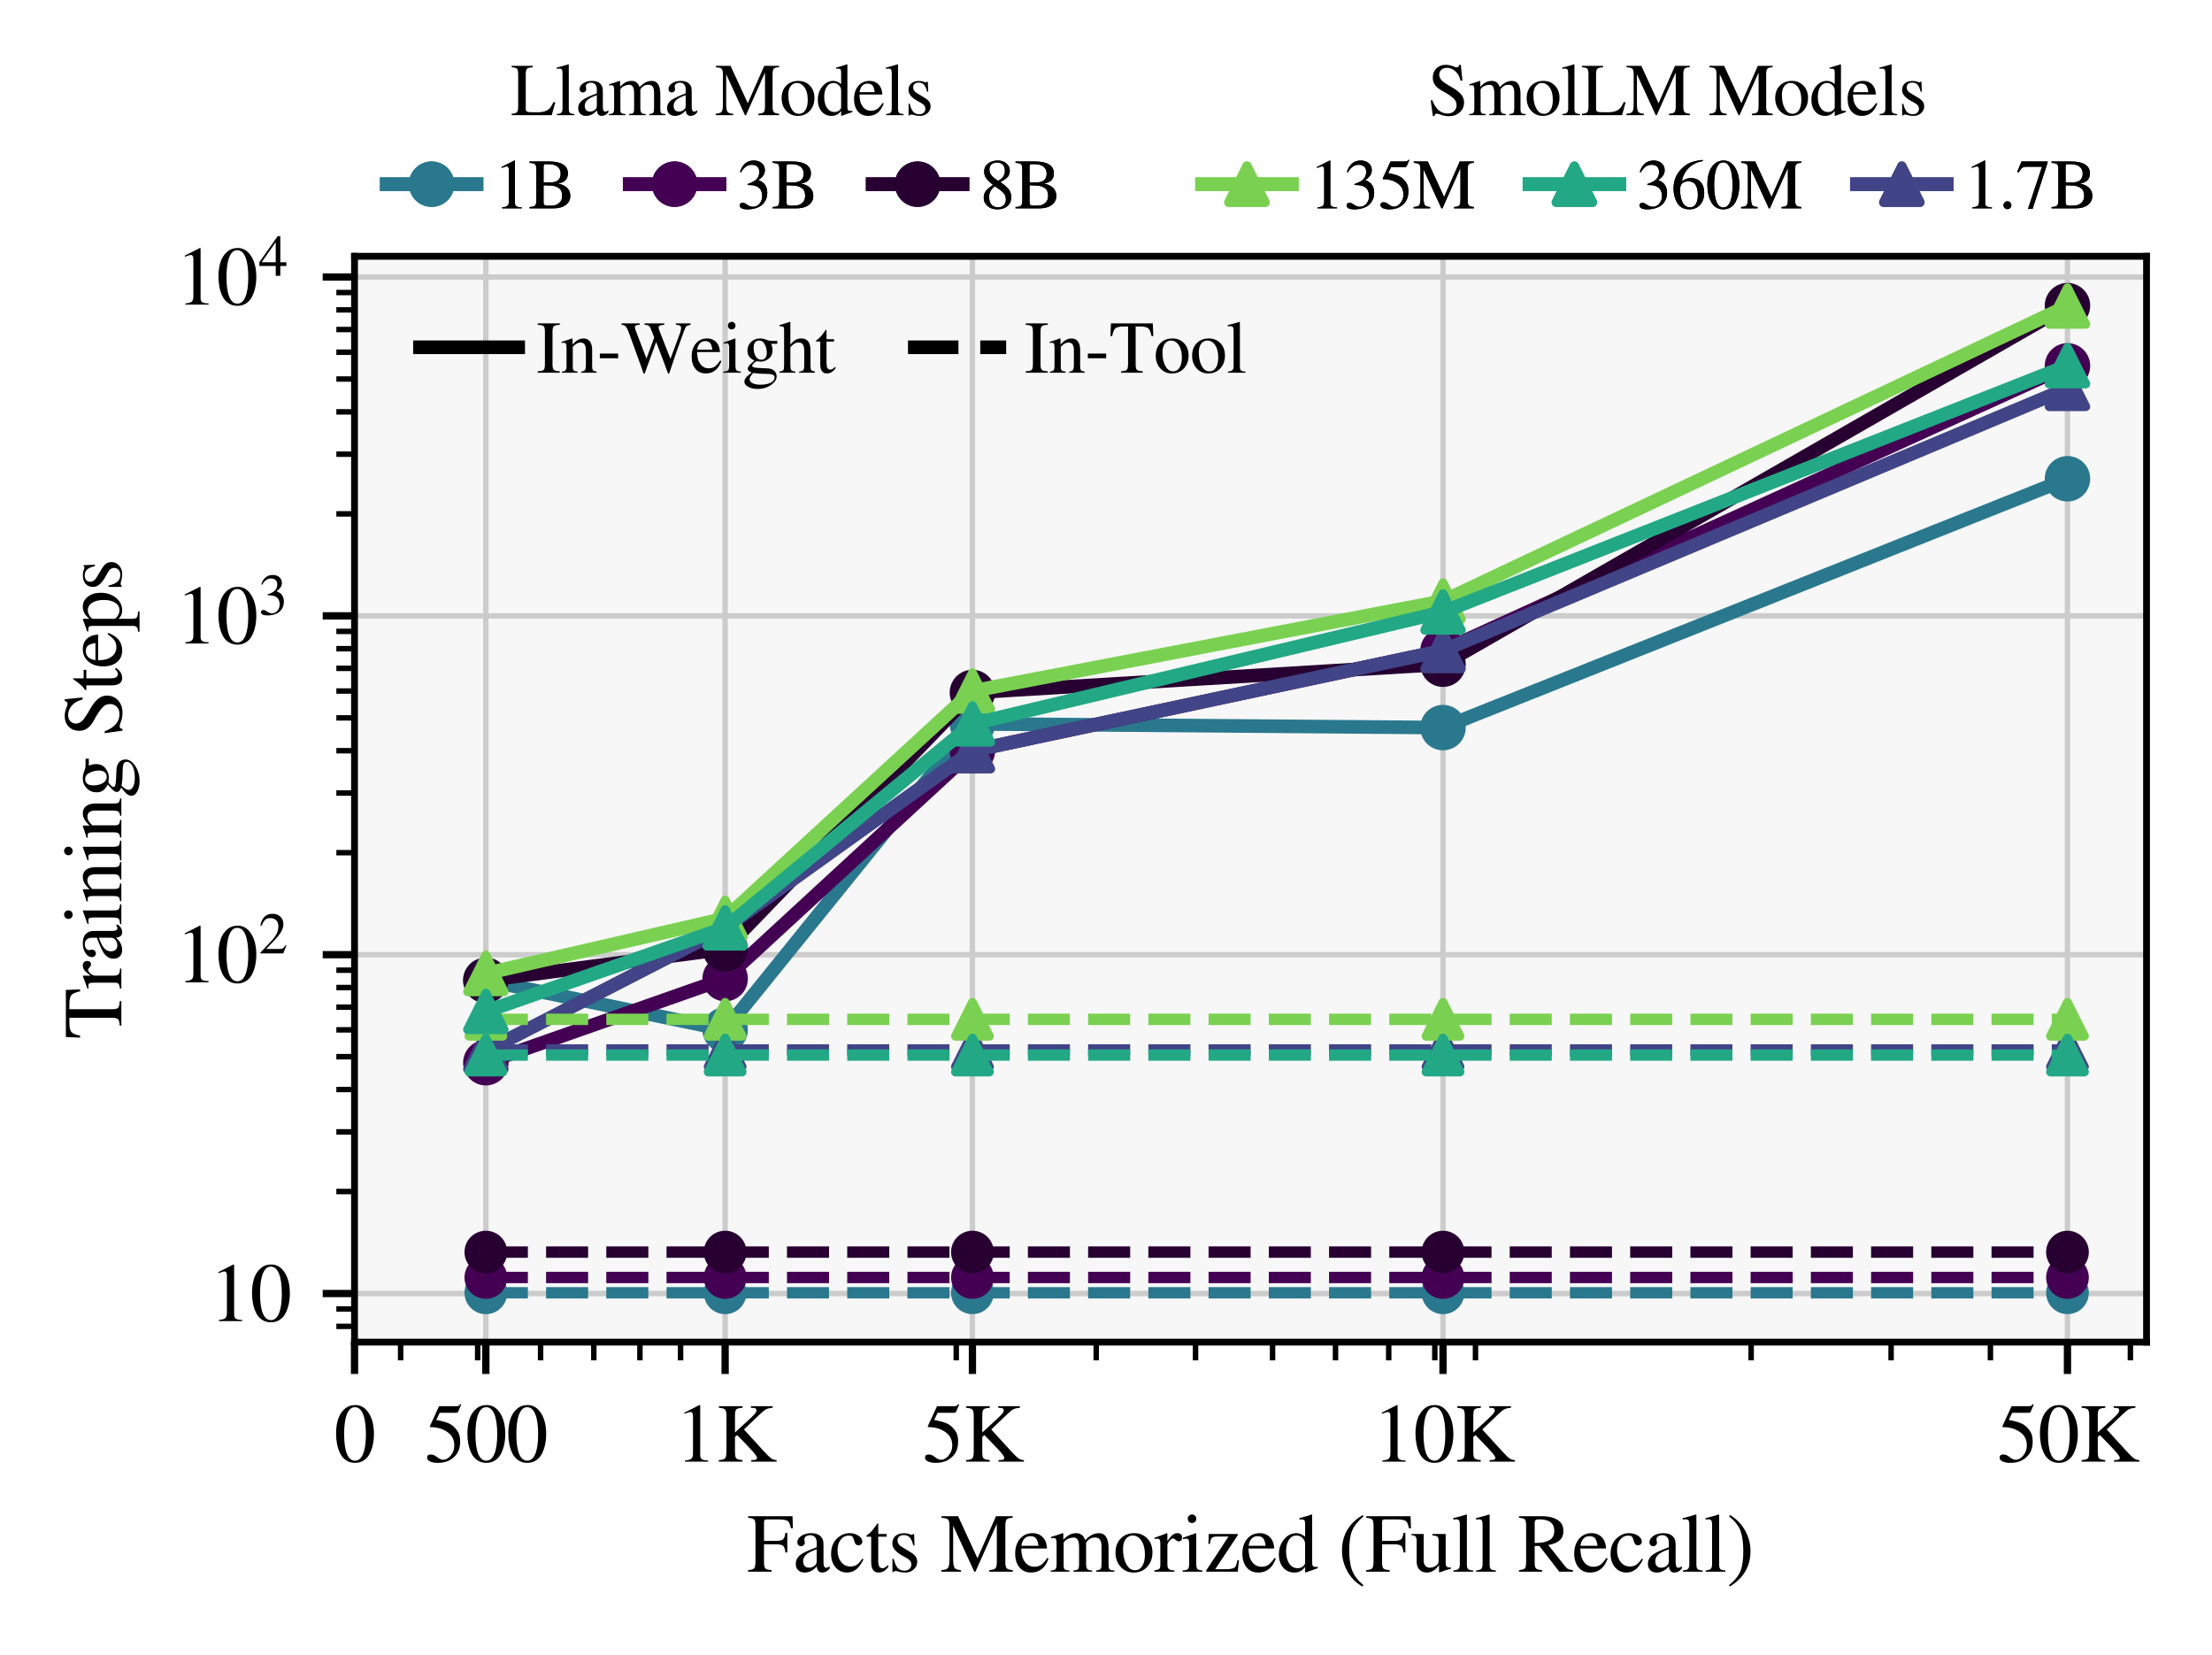 <?xml version="1.0" encoding="utf-8" standalone="no"?>
<!DOCTYPE svg PUBLIC "-//W3C//DTD SVG 1.1//EN"
  "http://www.w3.org/Graphics/SVG/1.1/DTD/svg11.dtd">
<svg xmlns:xlink="http://www.w3.org/1999/xlink" width="243.319pt" height="181.997pt" viewBox="0 0 243.319 181.997" xmlns="http://www.w3.org/2000/svg" version="1.1">
 <defs>
  <style type="text/css">*{stroke-linejoin: round; stroke-linecap: butt}</style>
 </defs>
 <g id="figure_1">
  <g id="patch_1">
   <path d="M 0 181.997 
L 243.319 181.997 
L 243.319 0 
L 0 0 
z
" style="fill: #ffffff"/>
  </g>
  <g id="axes_1">
   <g id="patch_2">
    <path d="M 38.998 147.597 
L 236.119 147.597 
L 236.119 28.187 
L 38.998 28.187 
z
" style="fill: #f7f7f7"/>
   </g>
   <g id="matplotlib.axis_1">
    <g id="xtick_1">
     <g id="line2d_1">
      <path d="M 38.998 147.597 
L 38.998 28.187 
" clip-path="url(#pc1fee81925)" style="fill: none; stroke: #cccccc; stroke-width: 0.6; stroke-linecap: square"/>
     </g>
     <g id="line2d_2">
      <defs>
       <path id="m0ad2fc08cf" d="M 0 0 
L 0 3.5 
" style="stroke: #000000; stroke-width: 0.8"/>
      </defs>
      <g>
       <use xlink:href="#m0ad2fc08cf" x="38.998" y="147.597" style="stroke: #000000; stroke-width: 0.8"/>
      </g>
     </g>
     <g id="text_1">
      <!-- 0 -->
      <g transform="translate(36.748 160.743) scale(0.09 -0.09)">
       <defs>
        <path id="STIXGeneral-Regular-30" d="M 3046 2112 
Q 3046 1683 2963 1302 
Q 2880 922 2717 602 
Q 2554 282 2266 96 
Q 1978 -90 1600 -90 
Q 1210 -90 915 108 
Q 621 307 461 640 
Q 301 973 227 1350 
Q 154 1728 154 2150 
Q 154 2746 301 3222 
Q 448 3699 790 4012 
Q 1133 4326 1626 4326 
Q 2253 4326 2649 3712 
Q 3046 3098 3046 2112 
z
M 2432 2080 
Q 2432 3091 2217 3625 
Q 2003 4160 1587 4160 
Q 1190 4160 979 3622 
Q 768 3085 768 2106 
Q 768 1120 979 598 
Q 1190 77 1600 77 
Q 2003 77 2217 598 
Q 2432 1120 2432 2080 
z
" transform="scale(0.016)"/>
       </defs>
       <use xlink:href="#STIXGeneral-Regular-30"/>
      </g>
     </g>
    </g>
    <g id="xtick_2">
     <g id="line2d_3">
      <path d="M 53.443 147.597 
L 53.443 28.187 
" clip-path="url(#pc1fee81925)" style="fill: none; stroke: #cccccc; stroke-width: 0.6; stroke-linecap: square"/>
     </g>
     <g id="line2d_4">
      <g>
       <use xlink:href="#m0ad2fc08cf" x="53.443" y="147.597" style="stroke: #000000; stroke-width: 0.8"/>
      </g>
     </g>
     <g id="text_2">
      <!-- 500 -->
      <g transform="translate(46.693 160.743) scale(0.09 -0.09)">
       <defs>
        <path id="STIXGeneral-Regular-35" d="M 2803 4358 
L 2573 3814 
Q 2534 3731 2400 3731 
L 1158 3731 
L 902 3187 
Q 1606 3053 1920 2896 
Q 2234 2739 2502 2368 
Q 2726 2061 2726 1555 
Q 2726 1094 2576 780 
Q 2426 467 2099 224 
Q 1664 -90 1011 -90 
Q 646 -90 422 19 
Q 198 128 198 307 
Q 198 550 486 550 
Q 717 550 960 352 
Q 1210 147 1414 147 
Q 1747 147 2012 480 
Q 2278 813 2278 1229 
Q 2278 1843 1850 2189 
Q 1293 2637 486 2637 
Q 410 2637 410 2688 
L 416 2720 
L 1114 4237 
L 2438 4237 
Q 2547 4237 2608 4269 
Q 2669 4301 2746 4403 
L 2803 4358 
z
" transform="scale(0.016)"/>
       </defs>
       <use xlink:href="#STIXGeneral-Regular-35"/>
       <use xlink:href="#STIXGeneral-Regular-30" x="50"/>
       <use xlink:href="#STIXGeneral-Regular-30" x="100"/>
      </g>
     </g>
    </g>
    <g id="xtick_3">
     <g id="line2d_5">
      <path d="M 79.765 147.597 
L 79.765 28.187 
" clip-path="url(#pc1fee81925)" style="fill: none; stroke: #cccccc; stroke-width: 0.6; stroke-linecap: square"/>
     </g>
     <g id="line2d_6">
      <g>
       <use xlink:href="#m0ad2fc08cf" x="79.765" y="147.597" style="stroke: #000000; stroke-width: 0.8"/>
      </g>
     </g>
     <g id="text_3">
      <!-- 1K -->
      <g transform="translate(74.266 160.743) scale(0.09 -0.09)">
       <defs>
        <path id="STIXGeneral-Regular-31" d="M 2522 0 
L 755 0 
L 755 96 
Q 1107 115 1235 227 
Q 1363 339 1363 608 
L 1363 3482 
Q 1363 3795 1171 3795 
Q 1082 3795 883 3718 
L 710 3654 
L 710 3744 
L 1856 4326 
L 1914 4307 
L 1914 486 
Q 1914 275 2042 185 
Q 2170 96 2522 96 
L 2522 0 
z
" transform="scale(0.016)"/>
        <path id="STIXGeneral-Regular-4b" d="M 4627 0 
L 2688 0 
L 2688 122 
L 2861 128 
Q 3130 134 3130 282 
Q 3130 397 2922 643 
Q 2714 890 2253 1370 
L 1613 2029 
L 1446 1894 
L 1446 710 
Q 1446 352 1548 253 
Q 1651 154 2016 122 
L 2016 0 
L 211 0 
L 211 122 
Q 589 141 691 262 
Q 794 384 794 800 
L 794 3514 
Q 794 3872 691 3981 
Q 589 4090 218 4115 
L 218 4237 
L 2022 4237 
L 2022 4115 
Q 1632 4090 1539 3987 
Q 1446 3885 1446 3507 
L 1446 2227 
L 2586 3277 
Q 2861 3533 2973 3667 
Q 3085 3802 3085 3910 
Q 3085 4013 3030 4057 
Q 2976 4102 2822 4109 
L 2662 4115 
L 2662 4237 
L 4320 4237 
L 4320 4115 
Q 3994 4090 3824 4003 
Q 3654 3917 3322 3597 
L 2131 2458 
L 3629 819 
Q 4026 384 4214 253 
Q 4403 122 4627 122 
L 4627 0 
z
" transform="scale(0.016)"/>
       </defs>
       <use xlink:href="#STIXGeneral-Regular-31"/>
       <use xlink:href="#STIXGeneral-Regular-4b" x="50"/>
      </g>
     </g>
    </g>
    <g id="xtick_4">
     <g id="line2d_7">
      <path d="M 106.966 147.597 
L 106.966 28.187 
" clip-path="url(#pc1fee81925)" style="fill: none; stroke: #cccccc; stroke-width: 0.6; stroke-linecap: square"/>
     </g>
     <g id="line2d_8">
      <g>
       <use xlink:href="#m0ad2fc08cf" x="106.966" y="147.597" style="stroke: #000000; stroke-width: 0.8"/>
      </g>
     </g>
     <g id="text_4">
      <!-- 5K -->
      <g transform="translate(101.467 160.743) scale(0.09 -0.09)">
       <use xlink:href="#STIXGeneral-Regular-35"/>
       <use xlink:href="#STIXGeneral-Regular-4b" x="50"/>
      </g>
     </g>
    </g>
    <g id="xtick_5">
     <g id="line2d_9">
      <path d="M 158.73 147.597 
L 158.73 28.187 
" clip-path="url(#pc1fee81925)" style="fill: none; stroke: #cccccc; stroke-width: 0.6; stroke-linecap: square"/>
     </g>
     <g id="line2d_10">
      <g>
       <use xlink:href="#m0ad2fc08cf" x="158.73" y="147.597" style="stroke: #000000; stroke-width: 0.8"/>
      </g>
     </g>
     <g id="text_5">
      <!-- 10K -->
      <g transform="translate(150.981 160.743) scale(0.09 -0.09)">
       <use xlink:href="#STIXGeneral-Regular-31"/>
       <use xlink:href="#STIXGeneral-Regular-30" x="50"/>
       <use xlink:href="#STIXGeneral-Regular-4b" x="100"/>
      </g>
     </g>
    </g>
    <g id="xtick_6">
     <g id="line2d_11">
      <path d="M 227.42 147.597 
L 227.42 28.187 
" clip-path="url(#pc1fee81925)" style="fill: none; stroke: #cccccc; stroke-width: 0.6; stroke-linecap: square"/>
     </g>
     <g id="line2d_12">
      <g>
       <use xlink:href="#m0ad2fc08cf" x="227.42" y="147.597" style="stroke: #000000; stroke-width: 0.8"/>
      </g>
     </g>
     <g id="text_6">
      <!-- 50K -->
      <g transform="translate(219.671 160.743) scale(0.09 -0.09)">
       <use xlink:href="#STIXGeneral-Regular-35"/>
       <use xlink:href="#STIXGeneral-Regular-30" x="50"/>
       <use xlink:href="#STIXGeneral-Regular-4b" x="100"/>
      </g>
     </g>
    </g>
    <g id="xtick_7">
     <g id="line2d_13">
      <defs>
       <path id="m75a3d1418f" d="M 0 0 
L 0 2 
" style="stroke: #000000; stroke-width: 0.6"/>
      </defs>
      <g>
       <use xlink:href="#m75a3d1418f" x="44.069" y="147.597" style="stroke: #000000; stroke-width: 0.6"/>
      </g>
     </g>
    </g>
    <g id="xtick_8">
     <g id="line2d_14">
      <g>
       <use xlink:href="#m75a3d1418f" x="52.543" y="147.597" style="stroke: #000000; stroke-width: 0.6"/>
      </g>
     </g>
    </g>
    <g id="xtick_9">
     <g id="line2d_15">
      <g>
       <use xlink:href="#m75a3d1418f" x="59.466" y="147.597" style="stroke: #000000; stroke-width: 0.6"/>
      </g>
     </g>
    </g>
    <g id="xtick_10">
     <g id="line2d_16">
      <g>
       <use xlink:href="#m75a3d1418f" x="65.32" y="147.597" style="stroke: #000000; stroke-width: 0.6"/>
      </g>
     </g>
    </g>
    <g id="xtick_11">
     <g id="line2d_17">
      <g>
       <use xlink:href="#m75a3d1418f" x="70.391" y="147.597" style="stroke: #000000; stroke-width: 0.6"/>
      </g>
     </g>
    </g>
    <g id="xtick_12">
     <g id="line2d_18">
      <g>
       <use xlink:href="#m75a3d1418f" x="74.863" y="147.597" style="stroke: #000000; stroke-width: 0.6"/>
      </g>
     </g>
    </g>
    <g id="xtick_13">
     <g id="line2d_19">
      <g>
       <use xlink:href="#m75a3d1418f" x="105.186" y="147.597" style="stroke: #000000; stroke-width: 0.6"/>
      </g>
     </g>
    </g>
    <g id="xtick_14">
     <g id="line2d_20">
      <g>
       <use xlink:href="#m75a3d1418f" x="120.583" y="147.597" style="stroke: #000000; stroke-width: 0.6"/>
      </g>
     </g>
    </g>
    <g id="xtick_15">
     <g id="line2d_21">
      <g>
       <use xlink:href="#m75a3d1418f" x="131.508" y="147.597" style="stroke: #000000; stroke-width: 0.6"/>
      </g>
     </g>
    </g>
    <g id="xtick_16">
     <g id="line2d_22">
      <g>
       <use xlink:href="#m75a3d1418f" x="139.981" y="147.597" style="stroke: #000000; stroke-width: 0.6"/>
      </g>
     </g>
    </g>
    <g id="xtick_17">
     <g id="line2d_23">
      <g>
       <use xlink:href="#m75a3d1418f" x="146.905" y="147.597" style="stroke: #000000; stroke-width: 0.6"/>
      </g>
     </g>
    </g>
    <g id="xtick_18">
     <g id="line2d_24">
      <g>
       <use xlink:href="#m75a3d1418f" x="152.758" y="147.597" style="stroke: #000000; stroke-width: 0.6"/>
      </g>
     </g>
    </g>
    <g id="xtick_19">
     <g id="line2d_25">
      <g>
       <use xlink:href="#m75a3d1418f" x="157.829" y="147.597" style="stroke: #000000; stroke-width: 0.6"/>
      </g>
     </g>
    </g>
    <g id="xtick_20">
     <g id="line2d_26">
      <g>
       <use xlink:href="#m75a3d1418f" x="162.302" y="147.597" style="stroke: #000000; stroke-width: 0.6"/>
      </g>
     </g>
    </g>
    <g id="xtick_21">
     <g id="line2d_27">
      <g>
       <use xlink:href="#m75a3d1418f" x="192.624" y="147.597" style="stroke: #000000; stroke-width: 0.6"/>
      </g>
     </g>
    </g>
    <g id="xtick_22">
     <g id="line2d_28">
      <g>
       <use xlink:href="#m75a3d1418f" x="208.022" y="147.597" style="stroke: #000000; stroke-width: 0.6"/>
      </g>
     </g>
    </g>
    <g id="xtick_23">
     <g id="line2d_29">
      <g>
       <use xlink:href="#m75a3d1418f" x="218.946" y="147.597" style="stroke: #000000; stroke-width: 0.6"/>
      </g>
     </g>
    </g>
    <g id="xtick_24">
     <g id="line2d_30">
      <g>
       <use xlink:href="#m75a3d1418f" x="234.343" y="147.597" style="stroke: #000000; stroke-width: 0.6"/>
      </g>
     </g>
    </g>
    <g id="text_7">
     <!-- Facts Memorized (Full Recall) -->
     <g transform="translate(82.189 172.843) scale(0.09 -0.09)">
      <defs>
       <path id="STIXGeneral-Regular-46" d="M 3494 3322 
L 3334 3322 
Q 3264 3757 3094 3875 
Q 2925 3994 2349 3994 
L 1504 3994 
Q 1370 3994 1328 3946 
Q 1286 3898 1286 3744 
L 1286 2355 
L 2195 2355 
Q 2598 2355 2736 2470 
Q 2874 2586 2918 2963 
L 3066 2963 
L 3066 1472 
L 2918 1472 
Q 2880 1862 2745 1977 
Q 2611 2093 2195 2093 
L 1286 2093 
L 1286 717 
Q 1286 352 1392 246 
Q 1498 141 1869 122 
L 1869 0 
L 70 0 
L 70 122 
Q 435 147 534 259 
Q 634 371 634 787 
L 634 3526 
Q 634 3878 538 3984 
Q 442 4090 77 4115 
L 77 4237 
L 3462 4237 
L 3494 3322 
z
" transform="scale(0.016)"/>
       <path id="STIXGeneral-Regular-61" d="M 2829 422 
L 2829 243 
Q 2586 -64 2253 -64 
Q 1888 -64 1843 403 
L 1837 403 
Q 1427 -64 909 -64 
Q 608 -64 422 112 
Q 237 288 237 602 
Q 237 1050 685 1350 
Q 992 1555 1837 1869 
L 1837 2214 
Q 1837 2502 1699 2646 
Q 1562 2790 1338 2790 
Q 1146 2790 1018 2697 
Q 890 2605 890 2477 
Q 890 2419 909 2348 
Q 928 2278 928 2208 
Q 928 2112 841 2029 
Q 755 1946 634 1946 
Q 525 1946 441 2029 
Q 358 2112 358 2240 
Q 358 2547 685 2752 
Q 986 2944 1421 2944 
Q 1939 2944 2176 2656 
Q 2291 2522 2323 2384 
Q 2355 2246 2355 1946 
L 2355 723 
Q 2355 301 2554 301 
Q 2682 301 2829 422 
z
M 1837 813 
L 1837 1715 
Q 1248 1510 1018 1293 
Q 800 1094 800 800 
Q 800 557 921 432 
Q 1043 307 1242 307 
Q 1453 307 1613 410 
Q 1747 506 1792 589 
Q 1837 672 1837 813 
z
" transform="scale(0.016)"/>
       <path id="STIXGeneral-Regular-63" d="M 2547 998 
L 2637 941 
Q 2362 403 2112 205 
Q 1786 -64 1376 -64 
Q 845 -64 502 336 
Q 160 736 160 1357 
Q 160 2170 698 2618 
Q 1094 2944 1562 2944 
Q 1965 2944 2256 2749 
Q 2547 2554 2547 2285 
Q 2547 2176 2457 2096 
Q 2368 2016 2246 2016 
Q 2022 2016 1939 2310 
L 1901 2451 
Q 1850 2630 1773 2694 
Q 1696 2758 1523 2758 
Q 1133 2758 893 2451 
Q 653 2144 653 1645 
Q 653 1094 928 745 
Q 1203 397 1645 397 
Q 1920 397 2118 528 
Q 2317 659 2547 998 
z
" transform="scale(0.016)"/>
       <path id="STIXGeneral-Regular-74" d="M 1702 493 
L 1786 422 
Q 1478 -64 1011 -64 
Q 448 -64 448 749 
L 448 2675 
L 109 2675 
Q 83 2694 83 2720 
Q 83 2771 192 2842 
Q 435 2982 813 3526 
Q 826 3546 874 3606 
Q 922 3667 941 3706 
Q 986 3706 986 3622 
L 986 2880 
L 1632 2880 
L 1632 2675 
L 986 2675 
L 986 845 
Q 986 538 1062 403 
Q 1139 269 1318 269 
Q 1510 269 1702 493 
z
" transform="scale(0.016)"/>
       <path id="STIXGeneral-Regular-73" d="M 998 1926 
L 1664 1523 
Q 1984 1331 2105 1164 
Q 2227 998 2227 736 
Q 2227 416 1961 176 
Q 1696 -64 1331 -64 
Q 1030 -64 864 -6 
Q 691 51 570 51 
Q 461 51 416 -26 
L 333 -26 
L 333 979 
L 435 979 
Q 538 512 730 294 
Q 922 77 1248 77 
Q 1485 77 1632 211 
Q 1779 346 1779 550 
Q 1779 845 1440 1030 
L 1094 1222 
Q 326 1651 326 2150 
Q 326 2522 566 2730 
Q 806 2938 1210 2938 
Q 1491 2938 1638 2867 
Q 1754 2816 1818 2816 
Q 1862 2816 1920 2880 
L 1990 2880 
L 2022 2010 
L 1926 2010 
Q 1818 2445 1654 2621 
Q 1491 2797 1203 2797 
Q 986 2797 854 2688 
Q 723 2579 723 2362 
Q 723 2253 796 2128 
Q 870 2003 998 1926 
z
" transform="scale(0.016)"/>
       <path id="STIXGeneral-Regular-20" transform="scale(0.016)"/>
       <path id="STIXGeneral-Regular-4d" d="M 5530 0 
L 3738 0 
L 3738 122 
Q 4115 147 4214 265 
Q 4314 384 4314 787 
L 4314 3661 
L 2682 0 
L 2592 0 
L 979 3514 
L 979 966 
Q 979 448 1088 294 
Q 1197 141 1574 122 
L 1574 0 
L 77 0 
L 77 122 
Q 358 141 480 205 
Q 602 269 650 432 
Q 698 595 698 966 
L 698 3514 
Q 698 3878 589 3984 
Q 480 4090 90 4115 
L 90 4237 
L 1357 4237 
L 2835 1024 
L 4250 4237 
L 5523 4237 
L 5523 4115 
Q 5178 4109 5072 3993 
Q 4966 3878 4966 3520 
L 4966 717 
Q 4966 378 5072 262 
Q 5178 147 5530 122 
L 5530 0 
z
" transform="scale(0.016)"/>
       <path id="STIXGeneral-Regular-65" d="M 2611 1050 
L 2714 1005 
Q 2330 -64 1376 -64 
Q 813 -64 486 329 
Q 160 723 160 1389 
Q 160 2074 525 2509 
Q 890 2944 1485 2944 
Q 2061 2944 2374 2502 
Q 2560 2246 2592 1773 
L 621 1773 
Q 646 1370 700 1158 
Q 755 947 915 730 
Q 1184 378 1626 378 
Q 1939 378 2153 531 
Q 2368 685 2611 1050 
z
M 634 1978 
L 1939 1978 
Q 1882 2381 1750 2547 
Q 1619 2714 1312 2714 
Q 1043 2714 864 2525 
Q 685 2336 634 1978 
z
" transform="scale(0.016)"/>
       <path id="STIXGeneral-Regular-6d" d="M 4960 0 
L 3565 0 
L 3565 96 
Q 3834 122 3907 208 
Q 3981 294 3981 576 
L 3981 1894 
Q 3981 2278 3869 2444 
Q 3757 2611 3488 2611 
Q 3264 2611 3107 2521 
Q 2950 2432 2803 2221 
L 2803 608 
Q 2803 301 2896 201 
Q 2989 102 3264 96 
L 3264 0 
L 1830 0 
L 1830 96 
Q 2112 115 2189 188 
Q 2266 262 2266 550 
L 2266 1901 
Q 2266 2611 1850 2611 
Q 1670 2611 1468 2531 
Q 1267 2451 1171 2336 
Q 1088 2240 1088 2227 
L 1088 448 
Q 1088 243 1177 176 
Q 1267 109 1523 96 
L 1523 0 
L 102 0 
L 102 96 
Q 371 102 460 195 
Q 550 288 550 563 
L 550 2150 
Q 550 2387 499 2480 
Q 448 2573 326 2573 
Q 230 2573 122 2547 
L 122 2656 
Q 557 2778 1011 2944 
L 1062 2925 
L 1062 2451 
L 1075 2451 
Q 1363 2752 1584 2848 
Q 1805 2944 2054 2944 
Q 2560 2944 2733 2406 
Q 3232 2944 3776 2944 
Q 4518 2944 4518 1792 
L 4518 493 
Q 4518 282 4582 202 
Q 4646 122 4794 109 
L 4960 96 
L 4960 0 
z
" transform="scale(0.016)"/>
       <path id="STIXGeneral-Regular-6f" d="M 3008 1478 
Q 3008 806 2608 371 
Q 2208 -64 1568 -64 
Q 979 -64 582 368 
Q 186 800 186 1459 
Q 186 2125 582 2534 
Q 979 2944 1626 2944 
Q 2221 2944 2614 2537 
Q 3008 2131 3008 1478 
z
M 2432 1306 
Q 2432 2035 2112 2445 
Q 1856 2765 1504 2765 
Q 1171 2765 966 2493 
Q 762 2221 762 1747 
Q 762 928 1101 435 
Q 1318 115 1677 115 
Q 2029 115 2230 432 
Q 2432 749 2432 1306 
z
" transform="scale(0.016)"/>
       <path id="STIXGeneral-Regular-72" d="M 1024 2931 
L 1024 2342 
Q 1267 2688 1430 2816 
Q 1594 2944 1792 2944 
Q 1958 2944 2051 2854 
Q 2144 2765 2144 2605 
Q 2144 2470 2077 2393 
Q 2010 2317 1894 2317 
Q 1773 2317 1638 2445 
Q 1536 2541 1472 2541 
Q 1338 2541 1181 2355 
Q 1024 2170 1024 2016 
L 1024 576 
Q 1024 301 1133 205 
Q 1242 109 1568 96 
L 1568 0 
L 32 0 
L 32 96 
Q 339 154 412 224 
Q 486 294 486 538 
L 486 2138 
Q 486 2349 438 2435 
Q 390 2522 269 2522 
Q 166 2522 45 2496 
L 45 2598 
Q 448 2726 992 2944 
L 1024 2931 
z
" transform="scale(0.016)"/>
       <path id="STIXGeneral-Regular-69" d="M 1152 4045 
Q 1152 3904 1056 3811 
Q 960 3718 819 3718 
Q 685 3718 592 3811 
Q 499 3904 499 4045 
Q 499 4179 595 4275 
Q 691 4371 826 4371 
Q 966 4371 1059 4275 
Q 1152 4179 1152 4045 
z
M 1619 0 
L 102 0 
L 102 96 
Q 435 115 521 211 
Q 608 307 608 666 
L 608 2118 
Q 608 2342 563 2432 
Q 518 2522 397 2522 
Q 243 2522 128 2490 
L 128 2592 
L 1120 2944 
L 1146 2918 
L 1146 672 
Q 1146 314 1226 218 
Q 1306 122 1619 96 
L 1619 0 
z
" transform="scale(0.016)"/>
       <path id="STIXGeneral-Regular-7a" d="M 2675 870 
L 2579 0 
L 173 0 
L 173 96 
L 1875 2688 
L 1011 2688 
Q 710 2688 604 2582 
Q 499 2477 454 2125 
L 339 2125 
L 365 2880 
L 2579 2880 
L 2579 2784 
L 858 192 
L 1709 192 
Q 2246 192 2387 365 
Q 2477 474 2560 896 
L 2675 870 
z
" transform="scale(0.016)"/>
       <path id="STIXGeneral-Regular-64" d="M 3142 269 
L 2202 -64 
L 2176 -45 
L 2176 365 
Q 1869 -64 1357 -64 
Q 826 -64 499 317 
Q 173 698 173 1312 
Q 173 1990 563 2467 
Q 954 2944 1504 2944 
Q 1850 2944 2176 2669 
L 2176 3667 
Q 2176 3866 2118 3930 
Q 2061 3994 1882 3994 
Q 1792 3994 1741 3987 
L 1741 4090 
Q 2323 4243 2682 4371 
L 2714 4358 
L 2714 730 
Q 2714 506 2768 435 
Q 2822 365 2995 365 
Q 3034 365 3142 371 
L 3142 269 
z
M 2176 653 
L 2176 2125 
Q 2176 2381 1981 2573 
Q 1786 2765 1523 2765 
Q 1158 2765 940 2438 
Q 723 2112 723 1568 
Q 723 979 963 624 
Q 1203 269 1606 269 
Q 1907 269 2080 474 
Q 2176 582 2176 653 
z
" transform="scale(0.016)"/>
       <path id="STIXGeneral-Regular-28" d="M 1946 -1030 
L 1869 -1133 
Q 1126 -710 716 32 
Q 307 774 307 1613 
Q 307 3386 1888 4326 
L 1946 4224 
Q 1293 3667 1075 3126 
Q 858 2586 858 1632 
Q 858 685 1082 96 
Q 1306 -493 1946 -1030 
z
" transform="scale(0.016)"/>
       <path id="STIXGeneral-Regular-75" d="M 3072 320 
L 3072 230 
Q 2573 96 2195 -58 
L 2163 -38 
L 2163 486 
L 2150 486 
Q 1747 -64 1235 -64 
Q 870 -64 662 160 
Q 454 384 454 755 
L 454 2362 
Q 454 2598 371 2688 
Q 288 2778 58 2790 
L 58 2880 
L 992 2880 
L 992 813 
Q 992 595 1123 451 
Q 1254 307 1446 307 
Q 1760 307 1984 506 
Q 2067 582 2099 649 
Q 2131 717 2131 877 
L 2131 2355 
Q 2131 2605 2041 2678 
Q 1952 2752 1658 2771 
L 1658 2880 
L 2669 2880 
L 2669 685 
Q 2669 461 2742 390 
Q 2816 320 3034 320 
L 3072 320 
z
" transform="scale(0.016)"/>
       <path id="STIXGeneral-Regular-6c" d="M 1645 0 
L 134 0 
L 134 96 
Q 435 122 531 221 
Q 627 320 627 589 
L 627 3590 
Q 627 3821 569 3910 
Q 512 4000 358 4000 
Q 224 4000 122 3987 
L 122 4090 
Q 730 4237 1133 4371 
L 1165 4346 
L 1165 557 
Q 1165 288 1254 201 
Q 1344 115 1645 96 
L 1645 0 
z
" transform="scale(0.016)"/>
       <path id="STIXGeneral-Regular-52" d="M 4224 0 
L 3187 0 
L 1664 1971 
L 1306 1958 
L 1306 717 
Q 1306 352 1405 249 
Q 1504 147 1875 122 
L 1875 0 
L 109 0 
L 109 122 
Q 474 154 563 262 
Q 653 371 653 794 
L 653 3526 
Q 653 3885 563 3987 
Q 474 4090 109 4115 
L 109 4237 
L 1850 4237 
Q 2726 4237 3187 3859 
Q 3501 3603 3501 3091 
Q 3501 2221 2342 2042 
L 3622 422 
Q 3757 256 3878 198 
Q 4000 141 4224 122 
L 4224 0 
z
M 1306 3731 
L 1306 2195 
Q 1766 2202 1990 2246 
Q 2214 2291 2438 2413 
Q 2803 2618 2803 3142 
Q 2803 4000 1632 4000 
Q 1459 4000 1382 3945 
Q 1306 3891 1306 3731 
z
" transform="scale(0.016)"/>
       <path id="STIXGeneral-Regular-29" d="M 186 4224 
L 262 4326 
Q 992 3891 1408 3148 
Q 1824 2406 1824 1581 
Q 1824 -166 243 -1133 
L 186 -1030 
Q 845 -486 1059 54 
Q 1274 595 1274 1562 
Q 1274 2534 1059 3120 
Q 845 3706 186 4224 
z
" transform="scale(0.016)"/>
      </defs>
      <use xlink:href="#STIXGeneral-Regular-46"/>
      <use xlink:href="#STIXGeneral-Regular-61" x="55.6"/>
      <use xlink:href="#STIXGeneral-Regular-63" x="100"/>
      <use xlink:href="#STIXGeneral-Regular-74" x="144.4"/>
      <use xlink:href="#STIXGeneral-Regular-73" x="172.2"/>
      <use xlink:href="#STIXGeneral-Regular-20" x="211.1"/>
      <use xlink:href="#STIXGeneral-Regular-4d" x="236.1"/>
      <use xlink:href="#STIXGeneral-Regular-65" x="325"/>
      <use xlink:href="#STIXGeneral-Regular-6d" x="369.4"/>
      <use xlink:href="#STIXGeneral-Regular-6f" x="447.2"/>
      <use xlink:href="#STIXGeneral-Regular-72" x="497.2"/>
      <use xlink:href="#STIXGeneral-Regular-69" x="530.5"/>
      <use xlink:href="#STIXGeneral-Regular-7a" x="558.3"/>
      <use xlink:href="#STIXGeneral-Regular-65" x="602.7"/>
      <use xlink:href="#STIXGeneral-Regular-64" x="647.1"/>
      <use xlink:href="#STIXGeneral-Regular-20" x="697.1"/>
      <use xlink:href="#STIXGeneral-Regular-28" x="722.1"/>
      <use xlink:href="#STIXGeneral-Regular-46" x="755.4"/>
      <use xlink:href="#STIXGeneral-Regular-75" x="811"/>
      <use xlink:href="#STIXGeneral-Regular-6c" x="861"/>
      <use xlink:href="#STIXGeneral-Regular-6c" x="888.8"/>
      <use xlink:href="#STIXGeneral-Regular-20" x="916.6"/>
      <use xlink:href="#STIXGeneral-Regular-52" x="941.6"/>
      <use xlink:href="#STIXGeneral-Regular-65" x="1008.3"/>
      <use xlink:href="#STIXGeneral-Regular-63" x="1052.7"/>
      <use xlink:href="#STIXGeneral-Regular-61" x="1097.1"/>
      <use xlink:href="#STIXGeneral-Regular-6c" x="1141.5"/>
      <use xlink:href="#STIXGeneral-Regular-6c" x="1169.3"/>
      <use xlink:href="#STIXGeneral-Regular-29" x="1197.1"/>
     </g>
    </g>
   </g>
   <g id="matplotlib.axis_2">
    <g id="ytick_1">
     <g id="line2d_31">
      <path d="M 38.998 142.25 
L 236.119 142.25 
" clip-path="url(#pc1fee81925)" style="fill: none; stroke: #cccccc; stroke-width: 0.6; stroke-linecap: square"/>
     </g>
     <g id="line2d_32">
      <defs>
       <path id="m5c5ffa3f88" d="M 0 0 
L -3.5 0 
" style="stroke: #000000; stroke-width: 0.8"/>
      </defs>
      <g>
       <use xlink:href="#m5c5ffa3f88" x="38.998" y="142.25" style="stroke: #000000; stroke-width: 0.8"/>
      </g>
     </g>
     <g id="text_8">
      <!-- $10$ -->
      <g transform="translate(22.998 145.323) scale(0.09 -0.09)">
       <use xlink:href="#STIXGeneral-Regular-31" transform="translate(0 0.406)"/>
       <use xlink:href="#STIXGeneral-Regular-30" transform="translate(50 0.406)"/>
      </g>
     </g>
    </g>
    <g id="ytick_2">
     <g id="line2d_33">
      <path d="M 38.998 104.989 
L 236.119 104.989 
" clip-path="url(#pc1fee81925)" style="fill: none; stroke: #cccccc; stroke-width: 0.6; stroke-linecap: square"/>
     </g>
     <g id="line2d_34">
      <g>
       <use xlink:href="#m5c5ffa3f88" x="38.998" y="104.989" style="stroke: #000000; stroke-width: 0.8"/>
      </g>
     </g>
     <g id="text_9">
      <!-- $10^2$ -->
      <g transform="translate(19.308 108.062) scale(0.09 -0.09)">
       <defs>
        <path id="STIXGeneral-Regular-32" d="M 3034 877 
L 2688 0 
L 186 0 
L 186 77 
L 1325 1286 
Q 1773 1754 1965 2144 
Q 2157 2534 2157 2950 
Q 2157 3379 1920 3616 
Q 1683 3853 1267 3853 
Q 922 3853 720 3673 
Q 518 3494 326 3021 
L 192 3053 
Q 301 3648 630 3987 
Q 960 4326 1523 4326 
Q 2054 4326 2380 4006 
Q 2707 3686 2707 3200 
Q 2707 2477 1888 1613 
L 832 486 
L 2330 486 
Q 2541 486 2665 569 
Q 2790 653 2944 915 
L 3034 877 
z
" transform="scale(0.016)"/>
       </defs>
       <use xlink:href="#STIXGeneral-Regular-31" transform="translate(0 0.409)"/>
       <use xlink:href="#STIXGeneral-Regular-30" transform="translate(50 0.409)"/>
       <use xlink:href="#STIXGeneral-Regular-32" transform="translate(101.543 35.684) scale(0.7)"/>
      </g>
     </g>
    </g>
    <g id="ytick_3">
     <g id="line2d_35">
      <path d="M 38.998 67.727 
L 236.119 67.727 
" clip-path="url(#pc1fee81925)" style="fill: none; stroke: #cccccc; stroke-width: 0.6; stroke-linecap: square"/>
     </g>
     <g id="line2d_36">
      <g>
       <use xlink:href="#m5c5ffa3f88" x="38.998" y="67.727" style="stroke: #000000; stroke-width: 0.8"/>
      </g>
     </g>
     <g id="text_10">
      <!-- $10^3$ -->
      <g transform="translate(19.308 70.801) scale(0.09 -0.09)">
       <defs>
        <path id="STIXGeneral-Regular-33" d="M 390 3264 
L 288 3290 
Q 435 3770 748 4048 
Q 1062 4326 1542 4326 
Q 1990 4326 2265 4083 
Q 2541 3840 2541 3450 
Q 2541 2925 1946 2566 
Q 2298 2413 2477 2227 
Q 2758 1914 2758 1402 
Q 2758 890 2464 506 
Q 2246 211 1840 60 
Q 1434 -90 979 -90 
Q 262 -90 262 275 
Q 262 378 339 442 
Q 416 506 525 506 
Q 685 506 915 339 
Q 1197 141 1466 141 
Q 1818 141 2058 425 
Q 2298 710 2298 1120 
Q 2298 1856 1632 2048 
Q 1434 2112 979 2112 
L 979 2202 
Q 1338 2323 1517 2432 
Q 2035 2726 2035 3290 
Q 2035 3610 1852 3776 
Q 1670 3942 1344 3942 
Q 768 3942 390 3264 
z
" transform="scale(0.016)"/>
       </defs>
       <use xlink:href="#STIXGeneral-Regular-31" transform="translate(0 0.409)"/>
       <use xlink:href="#STIXGeneral-Regular-30" transform="translate(50 0.409)"/>
       <use xlink:href="#STIXGeneral-Regular-33" transform="translate(101.543 35.684) scale(0.7)"/>
      </g>
     </g>
    </g>
    <g id="ytick_4">
     <g id="line2d_37">
      <path d="M 38.998 30.466 
L 236.119 30.466 
" clip-path="url(#pc1fee81925)" style="fill: none; stroke: #cccccc; stroke-width: 0.6; stroke-linecap: square"/>
     </g>
     <g id="line2d_38">
      <g>
       <use xlink:href="#m5c5ffa3f88" x="38.998" y="30.466" style="stroke: #000000; stroke-width: 0.8"/>
      </g>
     </g>
     <g id="text_11">
      <!-- $10^4$ -->
      <g transform="translate(19.308 33.54) scale(0.09 -0.09)">
       <defs>
        <path id="STIXGeneral-Regular-34" d="M 3027 1069 
L 2368 1069 
L 2368 0 
L 1869 0 
L 1869 1069 
L 77 1069 
L 77 1478 
L 2086 4326 
L 2368 4326 
L 2368 1478 
L 3027 1478 
L 3027 1069 
z
M 1869 1478 
L 1869 3674 
L 333 1478 
L 1869 1478 
z
" transform="scale(0.016)"/>
       </defs>
       <use xlink:href="#STIXGeneral-Regular-31" transform="translate(0 0.409)"/>
       <use xlink:href="#STIXGeneral-Regular-30" transform="translate(50 0.409)"/>
       <use xlink:href="#STIXGeneral-Regular-34" transform="translate(101.543 35.684) scale(0.7)"/>
      </g>
     </g>
    </g>
    <g id="ytick_5">
     <g id="line2d_39">
      <defs>
       <path id="mb3aeed7514" d="M 0 0 
L -2 0 
" style="stroke: #000000; stroke-width: 0.6"/>
      </defs>
      <g>
       <use xlink:href="#mb3aeed7514" x="38.998" y="145.861" style="stroke: #000000; stroke-width: 0.6"/>
      </g>
     </g>
    </g>
    <g id="ytick_6">
     <g id="line2d_40">
      <g>
       <use xlink:href="#mb3aeed7514" x="38.998" y="143.955" style="stroke: #000000; stroke-width: 0.6"/>
      </g>
     </g>
    </g>
    <g id="ytick_7">
     <g id="line2d_41">
      <g>
       <use xlink:href="#mb3aeed7514" x="38.998" y="131.033" style="stroke: #000000; stroke-width: 0.6"/>
      </g>
     </g>
    </g>
    <g id="ytick_8">
     <g id="line2d_42">
      <g>
       <use xlink:href="#mb3aeed7514" x="38.998" y="124.472" style="stroke: #000000; stroke-width: 0.6"/>
      </g>
     </g>
    </g>
    <g id="ytick_9">
     <g id="line2d_43">
      <g>
       <use xlink:href="#mb3aeed7514" x="38.998" y="119.816" style="stroke: #000000; stroke-width: 0.6"/>
      </g>
     </g>
    </g>
    <g id="ytick_10">
     <g id="line2d_44">
      <g>
       <use xlink:href="#mb3aeed7514" x="38.998" y="116.205" style="stroke: #000000; stroke-width: 0.6"/>
      </g>
     </g>
    </g>
    <g id="ytick_11">
     <g id="line2d_45">
      <g>
       <use xlink:href="#mb3aeed7514" x="38.998" y="113.255" style="stroke: #000000; stroke-width: 0.6"/>
      </g>
     </g>
    </g>
    <g id="ytick_12">
     <g id="line2d_46">
      <g>
       <use xlink:href="#mb3aeed7514" x="38.998" y="110.76" style="stroke: #000000; stroke-width: 0.6"/>
      </g>
     </g>
    </g>
    <g id="ytick_13">
     <g id="line2d_47">
      <g>
       <use xlink:href="#mb3aeed7514" x="38.998" y="108.6" style="stroke: #000000; stroke-width: 0.6"/>
      </g>
     </g>
    </g>
    <g id="ytick_14">
     <g id="line2d_48">
      <g>
       <use xlink:href="#mb3aeed7514" x="38.998" y="106.694" style="stroke: #000000; stroke-width: 0.6"/>
      </g>
     </g>
    </g>
    <g id="ytick_15">
     <g id="line2d_49">
      <g>
       <use xlink:href="#mb3aeed7514" x="38.998" y="93.772" style="stroke: #000000; stroke-width: 0.6"/>
      </g>
     </g>
    </g>
    <g id="ytick_16">
     <g id="line2d_50">
      <g>
       <use xlink:href="#mb3aeed7514" x="38.998" y="87.21" style="stroke: #000000; stroke-width: 0.6"/>
      </g>
     </g>
    </g>
    <g id="ytick_17">
     <g id="line2d_51">
      <g>
       <use xlink:href="#mb3aeed7514" x="38.998" y="82.555" style="stroke: #000000; stroke-width: 0.6"/>
      </g>
     </g>
    </g>
    <g id="ytick_18">
     <g id="line2d_52">
      <g>
       <use xlink:href="#mb3aeed7514" x="38.998" y="78.944" style="stroke: #000000; stroke-width: 0.6"/>
      </g>
     </g>
    </g>
    <g id="ytick_19">
     <g id="line2d_53">
      <g>
       <use xlink:href="#mb3aeed7514" x="38.998" y="75.994" style="stroke: #000000; stroke-width: 0.6"/>
      </g>
     </g>
    </g>
    <g id="ytick_20">
     <g id="line2d_54">
      <g>
       <use xlink:href="#mb3aeed7514" x="38.998" y="73.499" style="stroke: #000000; stroke-width: 0.6"/>
      </g>
     </g>
    </g>
    <g id="ytick_21">
     <g id="line2d_55">
      <g>
       <use xlink:href="#mb3aeed7514" x="38.998" y="71.338" style="stroke: #000000; stroke-width: 0.6"/>
      </g>
     </g>
    </g>
    <g id="ytick_22">
     <g id="line2d_56">
      <g>
       <use xlink:href="#mb3aeed7514" x="38.998" y="69.432" style="stroke: #000000; stroke-width: 0.6"/>
      </g>
     </g>
    </g>
    <g id="ytick_23">
     <g id="line2d_57">
      <g>
       <use xlink:href="#mb3aeed7514" x="38.998" y="56.511" style="stroke: #000000; stroke-width: 0.6"/>
      </g>
     </g>
    </g>
    <g id="ytick_24">
     <g id="line2d_58">
      <g>
       <use xlink:href="#mb3aeed7514" x="38.998" y="49.949" style="stroke: #000000; stroke-width: 0.6"/>
      </g>
     </g>
    </g>
    <g id="ytick_25">
     <g id="line2d_59">
      <g>
       <use xlink:href="#mb3aeed7514" x="38.998" y="45.294" style="stroke: #000000; stroke-width: 0.6"/>
      </g>
     </g>
    </g>
    <g id="ytick_26">
     <g id="line2d_60">
      <g>
       <use xlink:href="#mb3aeed7514" x="38.998" y="41.683" style="stroke: #000000; stroke-width: 0.6"/>
      </g>
     </g>
    </g>
    <g id="ytick_27">
     <g id="line2d_61">
      <g>
       <use xlink:href="#mb3aeed7514" x="38.998" y="38.733" style="stroke: #000000; stroke-width: 0.6"/>
      </g>
     </g>
    </g>
    <g id="ytick_28">
     <g id="line2d_62">
      <g>
       <use xlink:href="#mb3aeed7514" x="38.998" y="36.238" style="stroke: #000000; stroke-width: 0.6"/>
      </g>
     </g>
    </g>
    <g id="ytick_29">
     <g id="line2d_63">
      <g>
       <use xlink:href="#mb3aeed7514" x="38.998" y="34.077" style="stroke: #000000; stroke-width: 0.6"/>
      </g>
     </g>
    </g>
    <g id="ytick_30">
     <g id="line2d_64">
      <g>
       <use xlink:href="#mb3aeed7514" x="38.998" y="32.171" style="stroke: #000000; stroke-width: 0.6"/>
      </g>
     </g>
    </g>
    <g id="text_12">
     <!-- Training Steps -->
     <g transform="translate(13.347 114.266) rotate(-90) scale(0.09 -0.09)">
      <defs>
       <path id="STIXGeneral-Regular-54" d="M 3795 3149 
L 3642 3149 
Q 3539 3674 3353 3821 
Q 3168 3968 2656 3968 
L 2278 3968 
L 2278 710 
Q 2278 346 2387 243 
Q 2496 141 2893 122 
L 2893 0 
L 1024 0 
L 1024 122 
Q 1427 147 1526 256 
Q 1626 365 1626 787 
L 1626 3968 
L 1242 3968 
Q 723 3968 540 3817 
Q 358 3667 262 3149 
L 109 3149 
L 154 4237 
L 3750 4237 
L 3795 3149 
z
" transform="scale(0.016)"/>
       <path id="STIXGeneral-Regular-6e" d="M 3104 0 
L 1773 0 
L 1779 96 
Q 2016 115 2096 233 
Q 2176 352 2176 672 
L 2176 1946 
Q 2176 2592 1709 2592 
Q 1549 2592 1408 2515 
Q 1267 2438 1050 2227 
L 1050 461 
Q 1050 269 1136 192 
Q 1222 115 1466 96 
L 1466 0 
L 115 0 
L 115 96 
Q 358 115 435 214 
Q 512 314 512 602 
L 512 2157 
Q 512 2394 467 2483 
Q 422 2573 288 2573 
Q 160 2573 102 2547 
L 102 2656 
Q 550 2784 979 2944 
L 1030 2925 
L 1030 2426 
L 1037 2426 
Q 1491 2944 1958 2944 
Q 2323 2944 2518 2688 
Q 2714 2432 2714 1958 
L 2714 544 
Q 2714 288 2790 205 
Q 2867 122 3104 96 
L 3104 0 
z
" transform="scale(0.016)"/>
       <path id="STIXGeneral-Regular-67" d="M 3008 2483 
L 2477 2483 
Q 2598 2208 2598 1946 
Q 2598 1453 2265 1203 
Q 1933 954 1600 954 
Q 1530 954 1357 973 
L 1235 986 
Q 1107 947 979 812 
Q 851 678 851 582 
Q 851 435 1350 410 
L 2176 371 
Q 2528 358 2739 172 
Q 2950 -13 2950 -314 
Q 2950 -685 2566 -986 
Q 2035 -1395 1286 -1395 
Q 826 -1395 502 -1212 
Q 179 -1030 179 -774 
Q 179 -595 320 -419 
Q 461 -243 806 6 
Q 602 102 534 172 
Q 467 243 467 346 
Q 467 531 762 787 
Q 909 915 1037 1043 
Q 717 1203 579 1401 
Q 442 1600 442 1901 
Q 442 2336 752 2640 
Q 1062 2944 1510 2944 
Q 1766 2944 2022 2848 
L 2163 2797 
Q 2349 2733 2515 2733 
L 3008 2733 
L 3008 2483 
z
M 973 2163 
L 973 2144 
Q 973 1683 1155 1398 
Q 1338 1114 1632 1114 
Q 1850 1114 1978 1270 
Q 2106 1427 2106 1690 
Q 2106 2112 1914 2464 
Q 1754 2765 1446 2765 
Q 1222 2765 1097 2605 
Q 973 2445 973 2163 
z
M 2771 -410 
Q 2771 -230 2595 -163 
Q 2419 -96 1978 -96 
Q 1344 -96 941 -13 
Q 749 -243 688 -348 
Q 627 -454 627 -563 
Q 627 -774 880 -902 
Q 1133 -1030 1555 -1030 
Q 2099 -1030 2435 -860 
Q 2771 -691 2771 -410 
z
" transform="scale(0.016)"/>
       <path id="STIXGeneral-Regular-53" d="M 3002 2963 
L 2842 2963 
Q 2733 3360 2579 3565 
Q 2189 4064 1651 4064 
Q 1357 4064 1181 3894 
Q 1005 3725 1005 3456 
Q 1005 3328 1069 3206 
Q 1133 3085 1206 2998 
Q 1280 2912 1465 2784 
Q 1651 2656 1766 2589 
Q 1882 2522 2150 2362 
Q 2669 2061 2905 1763 
Q 3142 1466 3142 1107 
Q 3142 576 2771 243 
Q 2400 -90 1837 -90 
Q 1421 -90 1082 58 
Q 915 128 781 128 
Q 704 128 653 70 
Q 602 13 602 -83 
L 461 -83 
L 275 1274 
L 416 1274 
Q 845 141 1734 141 
Q 2074 141 2285 342 
Q 2496 544 2496 858 
Q 2496 1158 2310 1363 
Q 2003 1696 1235 2106 
Q 454 2522 454 3206 
Q 454 3718 768 4022 
Q 1082 4326 1568 4326 
Q 1907 4326 2240 4186 
Q 2413 4109 2522 4109 
Q 2688 4109 2726 4326 
L 2861 4326 
L 3002 2963 
z
" transform="scale(0.016)"/>
       <path id="STIXGeneral-Regular-70" d="M 1018 2931 
L 1018 2438 
Q 1421 2944 1939 2944 
Q 2406 2944 2707 2560 
Q 3008 2176 3008 1581 
Q 3008 883 2621 409 
Q 2234 -64 1664 -64 
Q 1466 -64 1328 -6 
Q 1190 51 1018 211 
L 1018 -794 
Q 1018 -1094 1120 -1180 
Q 1222 -1267 1581 -1274 
L 1581 -1389 
L 32 -1389 
L 32 -1280 
Q 314 -1254 397 -1171 
Q 480 -1088 480 -838 
L 480 2157 
Q 480 2381 429 2451 
Q 378 2522 218 2522 
Q 115 2522 58 2515 
L 58 2618 
Q 506 2752 979 2944 
L 1018 2931 
z
M 1018 2138 
L 1018 563 
Q 1018 422 1238 281 
Q 1459 141 1683 141 
Q 2029 141 2243 467 
Q 2458 794 2458 1325 
Q 2458 1888 2243 2224 
Q 2029 2560 1670 2560 
Q 1446 2560 1232 2419 
Q 1018 2278 1018 2138 
z
" transform="scale(0.016)"/>
      </defs>
      <use xlink:href="#STIXGeneral-Regular-54"/>
      <use xlink:href="#STIXGeneral-Regular-72" x="61.1"/>
      <use xlink:href="#STIXGeneral-Regular-61" x="94.4"/>
      <use xlink:href="#STIXGeneral-Regular-69" x="138.8"/>
      <use xlink:href="#STIXGeneral-Regular-6e" x="166.6"/>
      <use xlink:href="#STIXGeneral-Regular-69" x="216.6"/>
      <use xlink:href="#STIXGeneral-Regular-6e" x="244.4"/>
      <use xlink:href="#STIXGeneral-Regular-67" x="294.4"/>
      <use xlink:href="#STIXGeneral-Regular-20" x="344.4"/>
      <use xlink:href="#STIXGeneral-Regular-53" x="369.4"/>
      <use xlink:href="#STIXGeneral-Regular-74" x="425"/>
      <use xlink:href="#STIXGeneral-Regular-65" x="452.8"/>
      <use xlink:href="#STIXGeneral-Regular-70" x="497.2"/>
      <use xlink:href="#STIXGeneral-Regular-73" x="547.2"/>
     </g>
    </g>
   </g>
   <g id="line2d_65">
    <path d="M 53.443 142.169 
L 79.765 142.169 
L 106.966 142.169 
L 158.73 142.169 
L 227.42 142.169 
" clip-path="url(#pc1fee81925)" style="fill: none; stroke-dasharray: 4.625,2; stroke-dashoffset: 0; stroke: #2a788e; stroke-width: 1.25"/>
    <defs>
     <path id="m51d0ac7fd2" d="M 0 1.85 
C 0.491 1.85 0.961 1.655 1.308 1.308 
C 1.655 0.961 1.85 0.491 1.85 0 
C 1.85 -0.491 1.655 -0.961 1.308 -1.308 
C 0.961 -1.655 0.491 -1.85 0 -1.85 
C -0.491 -1.85 -0.961 -1.655 -1.308 -1.308 
C -1.655 -0.961 -1.85 -0.491 -1.85 0 
C -1.85 0.491 -1.655 0.961 -1.308 1.308 
C -0.961 1.655 -0.491 1.85 0 1.85 
z
" style="stroke: #2a788e"/>
    </defs>
    <g clip-path="url(#pc1fee81925)">
     <use xlink:href="#m51d0ac7fd2" x="53.443" y="142.169" style="fill: #2a788e; stroke: #2a788e"/>
     <use xlink:href="#m51d0ac7fd2" x="79.765" y="142.169" style="fill: #2a788e; stroke: #2a788e"/>
     <use xlink:href="#m51d0ac7fd2" x="106.966" y="142.169" style="fill: #2a788e; stroke: #2a788e"/>
     <use xlink:href="#m51d0ac7fd2" x="158.73" y="142.169" style="fill: #2a788e; stroke: #2a788e"/>
     <use xlink:href="#m51d0ac7fd2" x="227.42" y="142.169" style="fill: #2a788e; stroke: #2a788e"/>
    </g>
   </g>
   <g id="line2d_66">
    <path d="M 53.443 107.81 
L 79.765 113.255 
L 106.966 79.605 
L 158.73 80.014 
L 227.42 52.649 
" clip-path="url(#pc1fee81925)" style="fill: none; stroke: #2a788e; stroke-width: 1.5; stroke-linecap: square"/>
    <defs>
     <path id="m3e7875ff3d" d="M 0 2 
C 0.53 2 1.039 1.789 1.414 1.414 
C 1.789 1.039 2 0.53 2 0 
C 2 -0.53 1.789 -1.039 1.414 -1.414 
C 1.039 -1.789 0.53 -2 0 -2 
C -0.53 -2 -1.039 -1.789 -1.414 -1.414 
C -1.789 -1.039 -2 -0.53 -2 0 
C -2 0.53 -1.789 1.039 -1.414 1.414 
C -1.039 1.789 -0.53 2 0 2 
z
" style="stroke: #2a788e"/>
    </defs>
    <g clip-path="url(#pc1fee81925)">
     <use xlink:href="#m3e7875ff3d" x="53.443" y="107.81" style="fill: #2a788e; stroke: #2a788e"/>
     <use xlink:href="#m3e7875ff3d" x="79.765" y="113.255" style="fill: #2a788e; stroke: #2a788e"/>
     <use xlink:href="#m3e7875ff3d" x="106.966" y="79.605" style="fill: #2a788e; stroke: #2a788e"/>
     <use xlink:href="#m3e7875ff3d" x="158.73" y="80.014" style="fill: #2a788e; stroke: #2a788e"/>
     <use xlink:href="#m3e7875ff3d" x="227.42" y="52.649" style="fill: #2a788e; stroke: #2a788e"/>
    </g>
   </g>
   <g id="line2d_67">
    <path d="M 53.443 140.488 
L 79.765 140.488 
L 106.966 140.488 
L 158.73 140.488 
L 227.42 140.488 
" clip-path="url(#pc1fee81925)" style="fill: none; stroke-dasharray: 4.625,2; stroke-dashoffset: 0; stroke: #440154; stroke-width: 1.25"/>
    <defs>
     <path id="mceb2ef3b5d" d="M 0 1.85 
C 0.491 1.85 0.961 1.655 1.308 1.308 
C 1.655 0.961 1.85 0.491 1.85 0 
C 1.85 -0.491 1.655 -0.961 1.308 -1.308 
C 0.961 -1.655 0.491 -1.85 0 -1.85 
C -0.491 -1.85 -0.961 -1.655 -1.308 -1.308 
C -1.655 -0.961 -1.85 -0.491 -1.85 0 
C -1.85 0.491 -1.655 0.961 -1.308 1.308 
C -0.961 1.655 -0.491 1.85 0 1.85 
z
" style="stroke: #440154"/>
    </defs>
    <g clip-path="url(#pc1fee81925)">
     <use xlink:href="#mceb2ef3b5d" x="53.443" y="140.488" style="fill: #440154; stroke: #440154"/>
     <use xlink:href="#mceb2ef3b5d" x="79.765" y="140.488" style="fill: #440154; stroke: #440154"/>
     <use xlink:href="#mceb2ef3b5d" x="106.966" y="140.488" style="fill: #440154; stroke: #440154"/>
     <use xlink:href="#mceb2ef3b5d" x="158.73" y="140.488" style="fill: #440154; stroke: #440154"/>
     <use xlink:href="#mceb2ef3b5d" x="227.42" y="140.488" style="fill: #440154; stroke: #440154"/>
    </g>
   </g>
   <g id="line2d_68">
    <path d="M 53.443 116.866 
L 79.765 107.618 
L 106.966 82.555 
L 158.73 71.542 
L 227.42 40.235 
" clip-path="url(#pc1fee81925)" style="fill: none; stroke: #440154; stroke-width: 1.5; stroke-linecap: square"/>
    <defs>
     <path id="mbea9a95fdd" d="M 0 2 
C 0.53 2 1.039 1.789 1.414 1.414 
C 1.789 1.039 2 0.53 2 0 
C 2 -0.53 1.789 -1.039 1.414 -1.414 
C 1.039 -1.789 0.53 -2 0 -2 
C -0.53 -2 -1.039 -1.789 -1.414 -1.414 
C -1.789 -1.039 -2 -0.53 -2 0 
C -2 0.53 -1.789 1.039 -1.414 1.414 
C -1.039 1.789 -0.53 2 0 2 
z
" style="stroke: #440154"/>
    </defs>
    <g clip-path="url(#pc1fee81925)">
     <use xlink:href="#mbea9a95fdd" x="53.443" y="116.866" style="fill: #440154; stroke: #440154"/>
     <use xlink:href="#mbea9a95fdd" x="79.765" y="107.618" style="fill: #440154; stroke: #440154"/>
     <use xlink:href="#mbea9a95fdd" x="106.966" y="82.555" style="fill: #440154; stroke: #440154"/>
     <use xlink:href="#mbea9a95fdd" x="158.73" y="71.542" style="fill: #440154; stroke: #440154"/>
     <use xlink:href="#mbea9a95fdd" x="227.42" y="40.235" style="fill: #440154; stroke: #440154"/>
    </g>
   </g>
   <g id="line2d_69">
    <path d="M 53.443 137.696 
L 79.765 137.696 
L 106.966 137.696 
L 158.73 137.696 
L 227.42 137.696 
" clip-path="url(#pc1fee81925)" style="fill: none; stroke-dasharray: 4.625,2; stroke-dashoffset: 0; stroke: #270031; stroke-width: 1.25"/>
    <defs>
     <path id="mab306746a6" d="M 0 1.85 
C 0.491 1.85 0.961 1.655 1.308 1.308 
C 1.655 0.961 1.85 0.491 1.85 0 
C 1.85 -0.491 1.655 -0.961 1.308 -1.308 
C 0.961 -1.655 0.491 -1.85 0 -1.85 
C -0.491 -1.85 -0.961 -1.655 -1.308 -1.308 
C -1.655 -0.961 -1.85 -0.491 -1.85 0 
C -1.85 0.491 -1.655 0.961 -1.308 1.308 
C -0.961 1.655 -0.491 1.85 0 1.85 
z
" style="stroke: #270031"/>
    </defs>
    <g clip-path="url(#pc1fee81925)">
     <use xlink:href="#mab306746a6" x="53.443" y="137.696" style="fill: #270031; stroke: #270031"/>
     <use xlink:href="#mab306746a6" x="79.765" y="137.696" style="fill: #270031; stroke: #270031"/>
     <use xlink:href="#mab306746a6" x="106.966" y="137.696" style="fill: #270031; stroke: #270031"/>
     <use xlink:href="#mab306746a6" x="158.73" y="137.696" style="fill: #270031; stroke: #270031"/>
     <use xlink:href="#mab306746a6" x="227.42" y="137.696" style="fill: #270031; stroke: #270031"/>
    </g>
   </g>
   <g id="line2d_70">
    <path d="M 53.443 107.81 
L 79.765 104.354 
L 106.966 76.156 
L 158.73 73.043 
L 227.42 33.615 
" clip-path="url(#pc1fee81925)" style="fill: none; stroke: #270031; stroke-width: 1.5; stroke-linecap: square"/>
    <defs>
     <path id="mc27f0e9be3" d="M 0 2 
C 0.53 2 1.039 1.789 1.414 1.414 
C 1.789 1.039 2 0.53 2 0 
C 2 -0.53 1.789 -1.039 1.414 -1.414 
C 1.039 -1.789 0.53 -2 0 -2 
C -0.53 -2 -1.039 -1.789 -1.414 -1.414 
C -1.789 -1.039 -2 -0.53 -2 0 
C -2 0.53 -1.789 1.039 -1.414 1.414 
C -1.039 1.789 -0.53 2 0 2 
z
" style="stroke: #270031"/>
    </defs>
    <g clip-path="url(#pc1fee81925)">
     <use xlink:href="#mc27f0e9be3" x="53.443" y="107.81" style="fill: #270031; stroke: #270031"/>
     <use xlink:href="#mc27f0e9be3" x="79.765" y="104.354" style="fill: #270031; stroke: #270031"/>
     <use xlink:href="#mc27f0e9be3" x="106.966" y="76.156" style="fill: #270031; stroke: #270031"/>
     <use xlink:href="#mc27f0e9be3" x="158.73" y="73.043" style="fill: #270031; stroke: #270031"/>
     <use xlink:href="#mc27f0e9be3" x="227.42" y="33.615" style="fill: #270031; stroke: #270031"/>
    </g>
   </g>
   <g id="line2d_71">
    <path d="M 53.443 115.462 
L 79.765 115.462 
L 106.966 115.462 
L 158.73 115.462 
L 227.42 115.462 
" clip-path="url(#pc1fee81925)" style="fill: none; stroke-dasharray: 4.625,2; stroke-dashoffset: 0; stroke: #414487; stroke-width: 1.25"/>
    <defs>
     <path id="m76569269b3" d="M 0 -1.85 
L -1.85 1.85 
L 1.85 1.85 
z
" style="stroke: #414487; stroke-linejoin: miter"/>
    </defs>
    <g clip-path="url(#pc1fee81925)">
     <use xlink:href="#m76569269b3" x="53.443" y="115.462" style="fill: #414487; stroke: #414487; stroke-linejoin: miter"/>
     <use xlink:href="#m76569269b3" x="79.765" y="115.462" style="fill: #414487; stroke: #414487; stroke-linejoin: miter"/>
     <use xlink:href="#m76569269b3" x="106.966" y="115.462" style="fill: #414487; stroke: #414487; stroke-linejoin: miter"/>
     <use xlink:href="#m76569269b3" x="158.73" y="115.462" style="fill: #414487; stroke: #414487; stroke-linejoin: miter"/>
     <use xlink:href="#m76569269b3" x="227.42" y="115.462" style="fill: #414487; stroke: #414487; stroke-linejoin: miter"/>
    </g>
   </g>
   <g id="line2d_72">
    <path d="M 53.443 115.571 
L 79.765 102.038 
L 106.966 82.555 
L 158.73 71.542 
L 227.42 42.712 
" clip-path="url(#pc1fee81925)" style="fill: none; stroke: #414487; stroke-width: 1.5; stroke-linecap: square"/>
    <defs>
     <path id="m51054e4f5a" d="M 0 -2 
L -2 2 
L 2 2 
z
" style="stroke: #414487; stroke-linejoin: miter"/>
    </defs>
    <g clip-path="url(#pc1fee81925)">
     <use xlink:href="#m51054e4f5a" x="53.443" y="115.571" style="fill: #414487; stroke: #414487; stroke-linejoin: miter"/>
     <use xlink:href="#m51054e4f5a" x="79.765" y="102.038" style="fill: #414487; stroke: #414487; stroke-linejoin: miter"/>
     <use xlink:href="#m51054e4f5a" x="106.966" y="82.555" style="fill: #414487; stroke: #414487; stroke-linejoin: miter"/>
     <use xlink:href="#m51054e4f5a" x="158.73" y="71.542" style="fill: #414487; stroke: #414487; stroke-linejoin: miter"/>
     <use xlink:href="#m51054e4f5a" x="227.42" y="42.712" style="fill: #414487; stroke: #414487; stroke-linejoin: miter"/>
    </g>
   </g>
   <g id="line2d_73">
    <path d="M 53.443 112.097 
L 79.765 112.097 
L 106.966 112.097 
L 158.73 112.097 
L 227.42 112.097 
" clip-path="url(#pc1fee81925)" style="fill: none; stroke-dasharray: 4.625,2; stroke-dashoffset: 0; stroke: #7ad151; stroke-width: 1.25"/>
    <defs>
     <path id="m892db83b12" d="M 0 -1.85 
L -1.85 1.85 
L 1.85 1.85 
z
" style="stroke: #7ad151; stroke-linejoin: miter"/>
    </defs>
    <g clip-path="url(#pc1fee81925)">
     <use xlink:href="#m892db83b12" x="53.443" y="112.097" style="fill: #7ad151; stroke: #7ad151; stroke-linejoin: miter"/>
     <use xlink:href="#m892db83b12" x="79.765" y="112.097" style="fill: #7ad151; stroke: #7ad151; stroke-linejoin: miter"/>
     <use xlink:href="#m892db83b12" x="106.966" y="112.097" style="fill: #7ad151; stroke: #7ad151; stroke-linejoin: miter"/>
     <use xlink:href="#m892db83b12" x="158.73" y="112.097" style="fill: #7ad151; stroke: #7ad151; stroke-linejoin: miter"/>
     <use xlink:href="#m892db83b12" x="227.42" y="112.097" style="fill: #7ad151; stroke: #7ad151; stroke-linejoin: miter"/>
    </g>
   </g>
   <g id="line2d_74">
    <path d="M 53.443 107.057 
L 79.765 100.994 
L 106.966 75.994 
L 158.73 66.097 
L 227.42 33.656 
" clip-path="url(#pc1fee81925)" style="fill: none; stroke: #7ad151; stroke-width: 1.5; stroke-linecap: square"/>
    <defs>
     <path id="mb618c264ab" d="M 0 -2 
L -2 2 
L 2 2 
z
" style="stroke: #7ad151; stroke-linejoin: miter"/>
    </defs>
    <g clip-path="url(#pc1fee81925)">
     <use xlink:href="#mb618c264ab" x="53.443" y="107.057" style="fill: #7ad151; stroke: #7ad151; stroke-linejoin: miter"/>
     <use xlink:href="#mb618c264ab" x="79.765" y="100.994" style="fill: #7ad151; stroke: #7ad151; stroke-linejoin: miter"/>
     <use xlink:href="#mb618c264ab" x="106.966" y="75.994" style="fill: #7ad151; stroke: #7ad151; stroke-linejoin: miter"/>
     <use xlink:href="#mb618c264ab" x="158.73" y="66.097" style="fill: #7ad151; stroke: #7ad151; stroke-linejoin: miter"/>
     <use xlink:href="#mb618c264ab" x="227.42" y="33.656" style="fill: #7ad151; stroke: #7ad151; stroke-linejoin: miter"/>
    </g>
   </g>
   <g id="line2d_75">
    <path d="M 53.443 116.028 
L 79.765 116.028 
L 106.966 116.028 
L 158.73 116.028 
L 227.42 116.028 
" clip-path="url(#pc1fee81925)" style="fill: none; stroke-dasharray: 4.625,2; stroke-dashoffset: 0; stroke: #22a884; stroke-width: 1.25"/>
    <defs>
     <path id="m7c8765630e" d="M 0 -1.85 
L -1.85 1.85 
L 1.85 1.85 
z
" style="stroke: #22a884; stroke-linejoin: miter"/>
    </defs>
    <g clip-path="url(#pc1fee81925)">
     <use xlink:href="#m7c8765630e" x="53.443" y="116.028" style="fill: #22a884; stroke: #22a884; stroke-linejoin: miter"/>
     <use xlink:href="#m7c8765630e" x="79.765" y="116.028" style="fill: #22a884; stroke: #22a884; stroke-linejoin: miter"/>
     <use xlink:href="#m7c8765630e" x="106.966" y="116.028" style="fill: #22a884; stroke: #22a884; stroke-linejoin: miter"/>
     <use xlink:href="#m7c8765630e" x="158.73" y="116.028" style="fill: #22a884; stroke: #22a884; stroke-linejoin: miter"/>
     <use xlink:href="#m7c8765630e" x="227.42" y="116.028" style="fill: #22a884; stroke: #22a884; stroke-linejoin: miter"/>
    </g>
   </g>
   <g id="line2d_76">
    <path d="M 53.443 111.229 
L 79.765 102.038 
L 106.966 79.605 
L 158.73 67.296 
L 227.42 40.217 
" clip-path="url(#pc1fee81925)" style="fill: none; stroke: #22a884; stroke-width: 1.5; stroke-linecap: square"/>
    <defs>
     <path id="m8b596e1aff" d="M 0 -2 
L -2 2 
L 2 2 
z
" style="stroke: #22a884; stroke-linejoin: miter"/>
    </defs>
    <g clip-path="url(#pc1fee81925)">
     <use xlink:href="#m8b596e1aff" x="53.443" y="111.229" style="fill: #22a884; stroke: #22a884; stroke-linejoin: miter"/>
     <use xlink:href="#m8b596e1aff" x="79.765" y="102.038" style="fill: #22a884; stroke: #22a884; stroke-linejoin: miter"/>
     <use xlink:href="#m8b596e1aff" x="106.966" y="79.605" style="fill: #22a884; stroke: #22a884; stroke-linejoin: miter"/>
     <use xlink:href="#m8b596e1aff" x="158.73" y="67.296" style="fill: #22a884; stroke: #22a884; stroke-linejoin: miter"/>
     <use xlink:href="#m8b596e1aff" x="227.42" y="40.217" style="fill: #22a884; stroke: #22a884; stroke-linejoin: miter"/>
    </g>
   </g>
   <g id="patch_3">
    <path d="M 38.998 147.597 
L 38.998 28.187 
" style="fill: none; stroke: #000000; stroke-width: 0.75; stroke-linejoin: miter; stroke-linecap: square"/>
   </g>
   <g id="patch_4">
    <path d="M 236.119 147.597 
L 236.119 28.187 
" style="fill: none; stroke: #000000; stroke-width: 0.75; stroke-linejoin: miter; stroke-linecap: square"/>
   </g>
   <g id="patch_5">
    <path d="M 38.998 147.597 
L 236.119 147.597 
" style="fill: none; stroke: #000000; stroke-width: 0.75; stroke-linejoin: miter; stroke-linecap: square"/>
   </g>
   <g id="patch_6">
    <path d="M 38.998 28.187 
L 236.119 28.187 
" style="fill: none; stroke: #000000; stroke-width: 0.75; stroke-linejoin: miter; stroke-linecap: square"/>
   </g>
   <g id="text_13">
    <!-- Llama Models -->
    <g transform="translate(56.187 12.664) scale(0.08 -0.08)">
     <defs>
      <path id="STIXGeneral-Regular-4c" d="M 3827 1114 
L 3520 0 
L 77 0 
L 77 122 
Q 429 141 531 256 
Q 634 371 634 736 
L 634 3494 
Q 634 3872 541 3981 
Q 448 4090 77 4115 
L 77 4237 
L 1888 4237 
L 1888 4115 
Q 1498 4090 1392 3984 
Q 1286 3878 1286 3507 
L 1286 538 
Q 1286 358 1398 304 
Q 1510 250 1862 250 
L 2310 250 
Q 3085 250 3392 640 
Q 3520 813 3661 1114 
L 3827 1114 
z
" transform="scale(0.016)"/>
     </defs>
     <use xlink:href="#STIXGeneral-Regular-4c"/>
     <use xlink:href="#STIXGeneral-Regular-6c" x="61.1"/>
     <use xlink:href="#STIXGeneral-Regular-61" x="88.9"/>
     <use xlink:href="#STIXGeneral-Regular-6d" x="133.3"/>
     <use xlink:href="#STIXGeneral-Regular-61" x="211.1"/>
     <use xlink:href="#STIXGeneral-Regular-20" x="255.5"/>
     <use xlink:href="#STIXGeneral-Regular-4d" x="280.5"/>
     <use xlink:href="#STIXGeneral-Regular-6f" x="369.4"/>
     <use xlink:href="#STIXGeneral-Regular-64" x="419.4"/>
     <use xlink:href="#STIXGeneral-Regular-65" x="469.4"/>
     <use xlink:href="#STIXGeneral-Regular-6c" x="513.8"/>
     <use xlink:href="#STIXGeneral-Regular-73" x="541.6"/>
    </g>
   </g>
   <g id="text_14">
    <!-- SmolLM Models -->
    <g transform="translate(157.025 12.664) scale(0.08 -0.08)">
     <use xlink:href="#STIXGeneral-Regular-53"/>
     <use xlink:href="#STIXGeneral-Regular-6d" x="55.6"/>
     <use xlink:href="#STIXGeneral-Regular-6f" x="133.4"/>
     <use xlink:href="#STIXGeneral-Regular-6c" x="183.4"/>
     <use xlink:href="#STIXGeneral-Regular-4c" x="211.2"/>
     <use xlink:href="#STIXGeneral-Regular-4d" x="272.3"/>
     <use xlink:href="#STIXGeneral-Regular-20" x="361.2"/>
     <use xlink:href="#STIXGeneral-Regular-4d" x="386.2"/>
     <use xlink:href="#STIXGeneral-Regular-6f" x="475.1"/>
     <use xlink:href="#STIXGeneral-Regular-64" x="525.1"/>
     <use xlink:href="#STIXGeneral-Regular-65" x="575.1"/>
     <use xlink:href="#STIXGeneral-Regular-6c" x="619.5"/>
     <use xlink:href="#STIXGeneral-Regular-73" x="647.3"/>
    </g>
   </g>
   <g id="legend_1">
    <g id="line2d_77">
     <path d="M 46.198 38.187 
L 51.598 38.187 
L 56.998 38.187 
" style="fill: none; stroke: #000000; stroke-width: 1.5; stroke-linecap: square"/>
    </g>
    <g id="text_15">
     <!-- In-Weight -->
     <g transform="translate(58.998 40.987) scale(0.08 -0.08)">
      <defs>
       <path id="STIXGeneral-Regular-49" d="M 2016 0 
L 115 0 
L 115 122 
Q 518 134 627 240 
Q 736 346 736 717 
L 736 3526 
Q 736 3898 633 3994 
Q 531 4090 115 4115 
L 115 4237 
L 2016 4237 
L 2016 4115 
Q 1613 4096 1501 3993 
Q 1389 3891 1389 3526 
L 1389 717 
Q 1389 358 1504 246 
Q 1619 134 2016 122 
L 2016 0 
z
" transform="scale(0.016)"/>
       <path id="STIXGeneral-Regular-2d" d="M 1824 1242 
L 250 1242 
L 250 1645 
L 1824 1645 
L 1824 1242 
z
" transform="scale(0.016)"/>
       <path id="STIXGeneral-Regular-57" d="M 5965 4237 
L 5965 4115 
Q 5709 4064 5616 3990 
Q 5523 3917 5434 3667 
Q 4704 1709 4128 -70 
L 4032 -70 
Q 3642 1011 3008 2637 
L 2022 -70 
L 1926 -70 
Q 1709 576 1277 1753 
Q 845 2931 698 3347 
Q 538 3808 406 3958 
Q 275 4109 32 4115 
L 32 4237 
L 1594 4237 
L 1594 4115 
Q 1357 4109 1270 4064 
Q 1184 4019 1184 3917 
Q 1184 3808 1254 3616 
L 2176 1210 
L 2842 3021 
L 2662 3501 
Q 2509 3917 2400 4013 
Q 2291 4109 2010 4115 
L 2010 4237 
L 3706 4237 
L 3706 4115 
Q 3213 4102 3213 3891 
Q 3213 3808 3322 3520 
L 4237 1190 
L 5043 3360 
Q 5152 3667 5152 3853 
Q 5152 4109 4704 4115 
L 4704 4237 
L 5965 4237 
z
" transform="scale(0.016)"/>
       <path id="STIXGeneral-Regular-68" d="M 3117 0 
L 1760 0 
L 1760 96 
Q 2042 128 2118 224 
Q 2195 320 2195 653 
L 2195 1920 
Q 2195 2598 1722 2598 
Q 1530 2598 1370 2508 
Q 1210 2419 1005 2195 
L 1005 653 
Q 1005 320 1081 224 
Q 1158 128 1440 96 
L 1440 0 
L 58 0 
L 58 96 
Q 333 134 400 224 
Q 467 314 467 653 
L 467 3667 
Q 467 3872 406 3933 
Q 346 3994 141 3994 
Q 83 3994 64 3987 
L 64 4090 
L 237 4141 
Q 730 4288 973 4371 
L 1005 4352 
L 1005 2406 
Q 1229 2694 1446 2819 
Q 1664 2944 1946 2944 
Q 2733 2944 2733 1926 
L 2733 653 
Q 2733 320 2793 233 
Q 2854 147 3117 96 
L 3117 0 
z
" transform="scale(0.016)"/>
      </defs>
      <use xlink:href="#STIXGeneral-Regular-49"/>
      <use xlink:href="#STIXGeneral-Regular-6e" x="33.3"/>
      <use xlink:href="#STIXGeneral-Regular-2d" x="83.3"/>
      <use xlink:href="#STIXGeneral-Regular-57" x="116.6"/>
      <use xlink:href="#STIXGeneral-Regular-65" x="211"/>
      <use xlink:href="#STIXGeneral-Regular-69" x="255.4"/>
      <use xlink:href="#STIXGeneral-Regular-67" x="283.2"/>
      <use xlink:href="#STIXGeneral-Regular-68" x="333.2"/>
      <use xlink:href="#STIXGeneral-Regular-74" x="383.2"/>
     </g>
    </g>
    <g id="line2d_78">
     <path d="M 99.878 38.187 
L 105.278 38.187 
L 110.678 38.187 
" style="fill: none; stroke-dasharray: 5.55,2.4; stroke-dashoffset: 0; stroke: #000000; stroke-width: 1.5"/>
    </g>
    <g id="text_16">
     <!-- In-Tool -->
     <g transform="translate(112.678 40.987) scale(0.08 -0.08)">
      <use xlink:href="#STIXGeneral-Regular-49"/>
      <use xlink:href="#STIXGeneral-Regular-6e" x="33.3"/>
      <use xlink:href="#STIXGeneral-Regular-2d" x="83.3"/>
      <use xlink:href="#STIXGeneral-Regular-54" x="116.6"/>
      <use xlink:href="#STIXGeneral-Regular-6f" x="177.7"/>
      <use xlink:href="#STIXGeneral-Regular-6f" x="227.7"/>
      <use xlink:href="#STIXGeneral-Regular-6c" x="277.7"/>
     </g>
    </g>
   </g>
   <g id="legend_2">
    <g id="line2d_79">
     <path d="M 42.537 20.253 
L 47.477 20.253 
L 52.417 20.253 
" style="fill: none; stroke: #2a788e; stroke-width: 1.5; stroke-linecap: square"/>
     <g>
      <use xlink:href="#m3e7875ff3d" x="47.477" y="20.253" style="fill: #2a788e; stroke: #2a788e"/>
     </g>
    </g>
    <g id="text_17">
     <!-- 1B -->
     <g transform="translate(54.317 22.913) scale(0.076 -0.076)">
      <defs>
       <path id="STIXGeneral-Regular-42" d="M 2701 2234 
L 2701 2227 
Q 3181 2150 3482 1875 
Q 3795 1594 3795 1139 
Q 3795 608 3379 304 
Q 2963 0 2266 0 
L 109 0 
L 109 122 
Q 486 134 604 246 
Q 723 358 723 723 
L 723 3520 
Q 723 3891 614 3990 
Q 506 4090 109 4115 
L 109 4237 
L 1901 4237 
Q 2726 4237 3152 3958 
Q 3578 3680 3578 3168 
Q 3578 2733 3315 2502 
Q 3130 2342 2701 2234 
z
M 1376 2342 
L 1965 2342 
Q 2925 2342 2925 3136 
Q 2925 3546 2640 3773 
Q 2355 4000 1792 4000 
L 1530 4000 
Q 1376 4000 1376 3795 
L 1376 2342 
z
M 1376 2086 
L 1376 525 
Q 1376 365 1462 301 
Q 1549 237 1773 237 
Q 2208 237 2413 285 
Q 2618 333 2816 512 
Q 3059 723 3059 1146 
Q 3059 1632 2758 1830 
Q 2688 1882 2617 1917 
Q 2547 1952 2492 1974 
Q 2438 1997 2348 2016 
Q 2259 2035 2211 2044 
Q 2163 2054 2041 2060 
Q 1920 2067 1862 2070 
Q 1805 2074 1635 2080 
Q 1466 2086 1376 2086 
z
" transform="scale(0.016)"/>
      </defs>
      <use xlink:href="#STIXGeneral-Regular-31"/>
      <use xlink:href="#STIXGeneral-Regular-42" x="50"/>
     </g>
    </g>
    <g id="line2d_80">
     <path d="M 69.267 20.253 
L 74.207 20.253 
L 79.147 20.253 
" style="fill: none; stroke: #440154; stroke-width: 1.5; stroke-linecap: square"/>
     <g>
      <use xlink:href="#mbea9a95fdd" x="74.207" y="20.253" style="fill: #440154; stroke: #440154"/>
     </g>
    </g>
    <g id="text_18">
     <!-- 3B -->
     <g transform="translate(81.047 22.913) scale(0.076 -0.076)">
      <use xlink:href="#STIXGeneral-Regular-33"/>
      <use xlink:href="#STIXGeneral-Regular-42" x="50"/>
     </g>
    </g>
    <g id="line2d_81">
     <path d="M 95.996 20.253 
L 100.936 20.253 
L 105.876 20.253 
" style="fill: none; stroke: #270031; stroke-width: 1.5; stroke-linecap: square"/>
     <g>
      <use xlink:href="#mc27f0e9be3" x="100.936" y="20.253" style="fill: #270031; stroke: #270031"/>
     </g>
    </g>
    <g id="text_19">
     <!-- 8B      -->
     <g transform="translate(107.776 22.913) scale(0.076 -0.076)">
      <defs>
       <path id="STIXGeneral-Regular-38" d="M 2848 992 
Q 2848 499 2505 204 
Q 2163 -90 1587 -90 
Q 1050 -90 704 204 
Q 358 499 358 954 
Q 358 1293 524 1533 
Q 691 1773 1190 2125 
Q 710 2522 553 2765 
Q 397 3008 397 3328 
Q 397 3782 745 4054 
Q 1094 4326 1638 4326 
Q 2106 4326 2410 4060 
Q 2714 3795 2714 3411 
Q 2714 3059 2531 2848 
Q 2349 2637 1856 2374 
Q 2432 1990 2640 1689 
Q 2848 1389 2848 992 
z
M 2272 3411 
Q 2272 3744 2086 3945 
Q 1901 4147 1574 4147 
Q 1248 4147 1059 3977 
Q 870 3808 870 3513 
Q 870 3219 1059 2979 
Q 1248 2739 1670 2490 
Q 1997 2682 2134 2896 
Q 2272 3110 2272 3411 
z
M 1734 1741 
L 1357 1997 
Q 1075 1766 960 1545 
Q 845 1325 845 1011 
Q 845 576 1065 333 
Q 1286 90 1658 90 
Q 1971 90 2166 285 
Q 2362 480 2362 794 
Q 2362 1082 2214 1299 
Q 2067 1517 1734 1741 
z
" transform="scale(0.016)"/>
      </defs>
      <use xlink:href="#STIXGeneral-Regular-38"/>
      <use xlink:href="#STIXGeneral-Regular-42" x="50"/>
      <use xlink:href="#STIXGeneral-Regular-20" x="116.7"/>
      <use xlink:href="#STIXGeneral-Regular-20" x="141.7"/>
      <use xlink:href="#STIXGeneral-Regular-20" x="166.7"/>
      <use xlink:href="#STIXGeneral-Regular-20" x="191.7"/>
      <use xlink:href="#STIXGeneral-Regular-20" x="216.7"/>
     </g>
    </g>
    <g id="line2d_82">
     <path d="M 132.225 20.253 
L 137.165 20.253 
L 142.105 20.253 
" style="fill: none; stroke: #7ad151; stroke-width: 1.5; stroke-linecap: square"/>
     <g>
      <use xlink:href="#mb618c264ab" x="137.165" y="20.253" style="fill: #7ad151; stroke: #7ad151; stroke-linejoin: miter"/>
     </g>
    </g>
    <g id="text_20">
     <!-- 135M -->
     <g transform="translate(144.005 22.913) scale(0.076 -0.076)">
      <use xlink:href="#STIXGeneral-Regular-31"/>
      <use xlink:href="#STIXGeneral-Regular-33" x="50"/>
      <use xlink:href="#STIXGeneral-Regular-35" x="100"/>
      <use xlink:href="#STIXGeneral-Regular-4d" x="150"/>
     </g>
    </g>
    <g id="line2d_83">
     <path d="M 168.242 20.253 
L 173.182 20.253 
L 178.122 20.253 
" style="fill: none; stroke: #22a884; stroke-width: 1.5; stroke-linecap: square"/>
     <g>
      <use xlink:href="#m8b596e1aff" x="173.182" y="20.253" style="fill: #22a884; stroke: #22a884; stroke-linejoin: miter"/>
     </g>
    </g>
    <g id="text_21">
     <!-- 360M -->
     <g transform="translate(180.022 22.913) scale(0.076 -0.076)">
      <defs>
       <path id="STIXGeneral-Regular-36" d="M 2854 4378 
L 2867 4275 
Q 2112 4154 1606 3664 
Q 1101 3174 973 2451 
Q 1344 2739 1786 2739 
Q 2349 2739 2672 2380 
Q 2995 2022 2995 1402 
Q 2995 774 2669 378 
Q 2291 -90 1651 -90 
Q 870 -90 518 557 
Q 218 1107 218 1786 
Q 218 2835 915 3552 
Q 1312 3962 1731 4131 
Q 2150 4301 2854 4378 
z
M 2419 1203 
Q 2419 2445 1555 2445 
Q 1235 2445 1024 2275 
Q 813 2106 813 1702 
Q 813 954 1046 522 
Q 1280 90 1722 90 
Q 2061 90 2240 394 
Q 2419 698 2419 1203 
z
" transform="scale(0.016)"/>
      </defs>
      <use xlink:href="#STIXGeneral-Regular-33"/>
      <use xlink:href="#STIXGeneral-Regular-36" x="50"/>
      <use xlink:href="#STIXGeneral-Regular-30" x="100"/>
      <use xlink:href="#STIXGeneral-Regular-4d" x="150"/>
     </g>
    </g>
    <g id="line2d_84">
     <path d="M 204.259 20.253 
L 209.199 20.253 
L 214.139 20.253 
" style="fill: none; stroke: #414487; stroke-width: 1.5; stroke-linecap: square"/>
     <g>
      <use xlink:href="#m51054e4f5a" x="209.199" y="20.253" style="fill: #414487; stroke: #414487; stroke-linejoin: miter"/>
     </g>
    </g>
    <g id="text_22">
     <!-- 1.7B -->
     <g transform="translate(216.039 22.913) scale(0.076 -0.076)">
      <defs>
       <path id="STIXGeneral-Regular-2e" d="M 1158 275 
Q 1158 134 1052 32 
Q 947 -70 800 -70 
Q 653 -70 550 32 
Q 448 134 448 281 
Q 448 429 553 534 
Q 659 640 806 640 
Q 947 640 1052 531 
Q 1158 422 1158 275 
z
" transform="scale(0.016)"/>
       <path id="STIXGeneral-Regular-37" d="M 2874 4134 
L 1517 -51 
L 1101 -51 
L 2368 3763 
L 992 3763 
Q 717 3763 582 3667 
Q 448 3571 243 3238 
L 128 3296 
L 512 4237 
L 2874 4237 
L 2874 4134 
z
" transform="scale(0.016)"/>
      </defs>
      <use xlink:href="#STIXGeneral-Regular-31"/>
      <use xlink:href="#STIXGeneral-Regular-2e" x="50"/>
      <use xlink:href="#STIXGeneral-Regular-37" x="75"/>
      <use xlink:href="#STIXGeneral-Regular-42" x="125"/>
     </g>
    </g>
   </g>
   <g id="legend_3">
    <g id="line2d_85">
     <path d="M 42.537 20.253 
L 47.477 20.253 
L 52.417 20.253 
" style="fill: none; stroke: #2a788e; stroke-width: 1.5; stroke-linecap: square"/>
     <g>
      <use xlink:href="#m3e7875ff3d" x="47.477" y="20.253" style="fill: #2a788e; stroke: #2a788e"/>
     </g>
    </g>
    <g id="text_23">
     <!-- 1B -->
     <g transform="translate(54.317 22.913) scale(0.076 -0.076)">
      <use xlink:href="#STIXGeneral-Regular-31"/>
      <use xlink:href="#STIXGeneral-Regular-42" x="50"/>
     </g>
    </g>
    <g id="line2d_86">
     <path d="M 69.267 20.253 
L 74.207 20.253 
L 79.147 20.253 
" style="fill: none; stroke: #440154; stroke-width: 1.5; stroke-linecap: square"/>
     <g>
      <use xlink:href="#mbea9a95fdd" x="74.207" y="20.253" style="fill: #440154; stroke: #440154"/>
     </g>
    </g>
    <g id="text_24">
     <!-- 3B -->
     <g transform="translate(81.047 22.913) scale(0.076 -0.076)">
      <use xlink:href="#STIXGeneral-Regular-33"/>
      <use xlink:href="#STIXGeneral-Regular-42" x="50"/>
     </g>
    </g>
    <g id="line2d_87">
     <path d="M 95.996 20.253 
L 100.936 20.253 
L 105.876 20.253 
" style="fill: none; stroke: #270031; stroke-width: 1.5; stroke-linecap: square"/>
     <g>
      <use xlink:href="#mc27f0e9be3" x="100.936" y="20.253" style="fill: #270031; stroke: #270031"/>
     </g>
    </g>
    <g id="text_25">
     <!-- 8B      -->
     <g transform="translate(107.776 22.913) scale(0.076 -0.076)">
      <use xlink:href="#STIXGeneral-Regular-38"/>
      <use xlink:href="#STIXGeneral-Regular-42" x="50"/>
      <use xlink:href="#STIXGeneral-Regular-20" x="116.7"/>
      <use xlink:href="#STIXGeneral-Regular-20" x="141.7"/>
      <use xlink:href="#STIXGeneral-Regular-20" x="166.7"/>
      <use xlink:href="#STIXGeneral-Regular-20" x="191.7"/>
      <use xlink:href="#STIXGeneral-Regular-20" x="216.7"/>
     </g>
    </g>
    <g id="line2d_88">
     <path d="M 132.225 20.253 
L 137.165 20.253 
L 142.105 20.253 
" style="fill: none; stroke: #7ad151; stroke-width: 1.5; stroke-linecap: square"/>
     <g>
      <use xlink:href="#mb618c264ab" x="137.165" y="20.253" style="fill: #7ad151; stroke: #7ad151; stroke-linejoin: miter"/>
     </g>
    </g>
    <g id="text_26">
     <!-- 135M -->
     <g transform="translate(144.005 22.913) scale(0.076 -0.076)">
      <use xlink:href="#STIXGeneral-Regular-31"/>
      <use xlink:href="#STIXGeneral-Regular-33" x="50"/>
      <use xlink:href="#STIXGeneral-Regular-35" x="100"/>
      <use xlink:href="#STIXGeneral-Regular-4d" x="150"/>
     </g>
    </g>
    <g id="line2d_89">
     <path d="M 168.242 20.253 
L 173.182 20.253 
L 178.122 20.253 
" style="fill: none; stroke: #22a884; stroke-width: 1.5; stroke-linecap: square"/>
     <g>
      <use xlink:href="#m8b596e1aff" x="173.182" y="20.253" style="fill: #22a884; stroke: #22a884; stroke-linejoin: miter"/>
     </g>
    </g>
    <g id="text_27">
     <!-- 360M -->
     <g transform="translate(180.022 22.913) scale(0.076 -0.076)">
      <use xlink:href="#STIXGeneral-Regular-33"/>
      <use xlink:href="#STIXGeneral-Regular-36" x="50"/>
      <use xlink:href="#STIXGeneral-Regular-30" x="100"/>
      <use xlink:href="#STIXGeneral-Regular-4d" x="150"/>
     </g>
    </g>
    <g id="line2d_90">
     <path d="M 204.259 20.253 
L 209.199 20.253 
L 214.139 20.253 
" style="fill: none; stroke: #414487; stroke-width: 1.5; stroke-linecap: square"/>
     <g>
      <use xlink:href="#m51054e4f5a" x="209.199" y="20.253" style="fill: #414487; stroke: #414487; stroke-linejoin: miter"/>
     </g>
    </g>
    <g id="text_28">
     <!-- 1.7B -->
     <g transform="translate(216.039 22.913) scale(0.076 -0.076)">
      <use xlink:href="#STIXGeneral-Regular-31"/>
      <use xlink:href="#STIXGeneral-Regular-2e" x="50"/>
      <use xlink:href="#STIXGeneral-Regular-37" x="75"/>
      <use xlink:href="#STIXGeneral-Regular-42" x="125"/>
     </g>
    </g>
   </g>
  </g>
 </g>
 <defs>
  <clipPath id="pc1fee81925">
   <rect x="38.998" y="28.187" width="197.12" height="119.41"/>
  </clipPath>
 </defs>
</svg>
